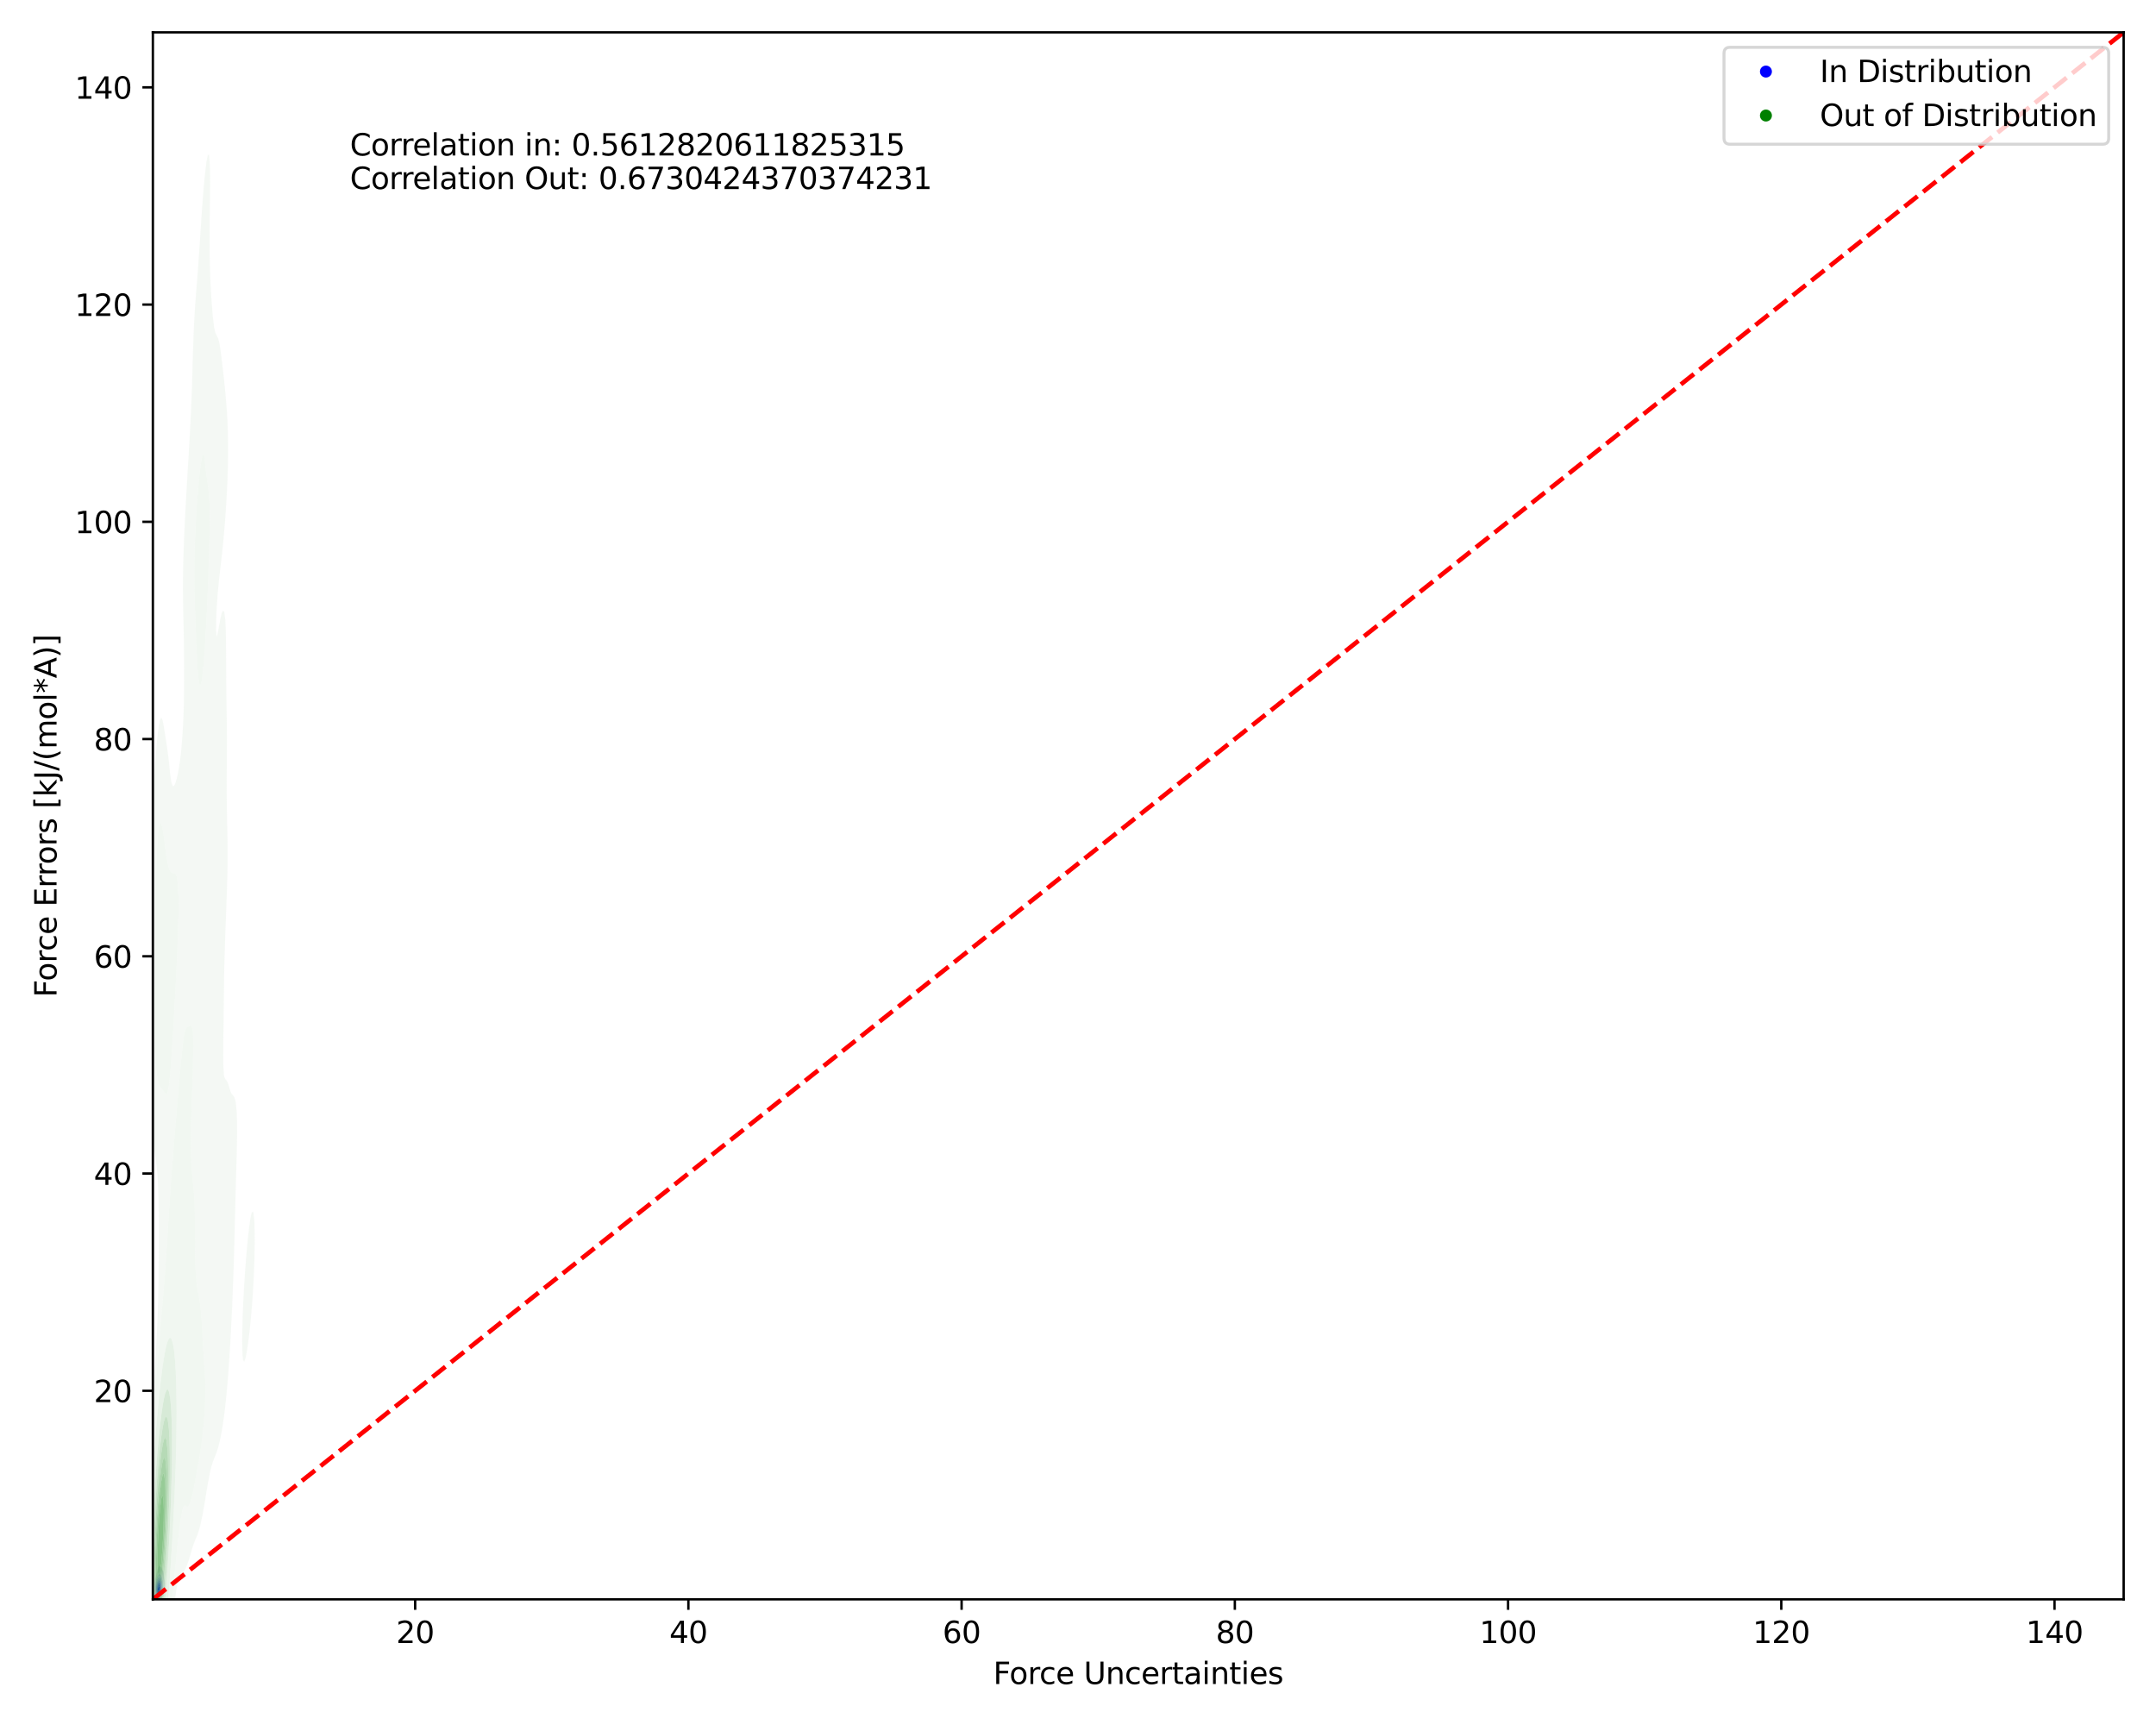 <?xml version="1.0" encoding="utf-8" standalone="no"?>
<!DOCTYPE svg PUBLIC "-//W3C//DTD SVG 1.1//EN"
  "http://www.w3.org/Graphics/SVG/1.1/DTD/svg11.dtd">
<svg xmlns:xlink="http://www.w3.org/1999/xlink" width="720pt" height="576pt" viewBox="0 0 720 576" xmlns="http://www.w3.org/2000/svg" version="1.1">
 <defs>
  <style type="text/css">*{stroke-linejoin: round; stroke-linecap: butt}</style>
 </defs>
 <g id="figure_1">
  <g id="patch_1">
   <path d="M 0 576 
L 720 576 
L 720 0 
L 0 0 
z
" style="fill: #ffffff"/>
  </g>
  <g id="axes_1">
   <g id="patch_2">
    <path d="M 51.05 534.04 
L 709.2 534.04 
L 709.2 10.8 
L 51.05 10.8 
z
" style="fill: #ffffff"/>
   </g>
   <g id="QuadContourSet_1">
    <path d="M 51.987 534.168 
L 52.137 534.36 
L 52.286 534.473 
L 52.436 534.547 
L 52.585 534.583 
L 52.735 534.591 
L 52.885 534.567 
L 53.034 534.5 
L 53.184 534.399 
L 53.333 534.299 
L 53.483 534.192 
L 53.531 534.142 
L 53.633 534.093 
L 53.782 533.98 
L 53.932 533.813 
L 54.081 533.552 
L 54.132 533.442 
L 54.231 533.304 
L 54.381 533.028 
L 54.496 532.742 
L 54.53 532.672 
L 54.68 532.359 
L 54.791 532.042 
L 54.829 531.914 
L 54.958 531.342 
L 54.979 531.194 
L 55.058 530.642 
L 55.115 529.942 
L 55.128 529.465 
L 55.138 529.242 
L 55.128 529.02 
L 55.11 528.542 
L 55.034 527.842 
L 54.979 527.578 
L 54.877 527.142 
L 54.829 526.868 
L 54.786 526.442 
L 54.735 525.743 
L 54.68 525.172 
L 54.662 525.043 
L 54.53 524.619 
L 54.381 524.493 
L 54.231 524.343 
L 54.231 524.343 
L 54.081 523.925 
L 53.986 523.643 
L 53.932 523.474 
L 53.782 523.271 
L 53.633 523.209 
L 53.483 523.061 
L 53.407 522.943 
L 53.333 522.812 
L 53.184 522.848 
L 53.127 522.943 
L 53.034 523.063 
L 52.885 523.308 
L 52.765 523.643 
L 52.735 523.703 
L 52.585 524.178 
L 52.546 524.343 
L 52.436 524.792 
L 52.381 525.043 
L 52.286 525.422 
L 52.21 525.743 
L 52.137 525.979 
L 52.014 526.442 
L 51.987 526.528 
L 51.838 527.142 
L 51.838 527.144 
L 51.708 527.842 
L 51.688 527.993 
L 51.612 528.542 
L 51.546 529.242 
L 51.538 529.335 
L 51.469 529.942 
L 51.417 530.642 
L 51.389 531.342 
L 51.391 532.042 
L 51.462 532.742 
L 51.538 533.148 
L 51.599 533.442 
L 51.688 533.735 
L 51.838 534.011 
L 51.972 534.142 
z
M 52.201 533.442 
L 52.137 533.387 
L 51.987 533.146 
L 51.858 532.742 
L 51.838 532.625 
L 51.743 532.042 
L 51.688 531.367 
L 51.686 531.342 
L 51.688 530.642 
L 51.688 530.642 
L 51.736 529.942 
L 51.823 529.242 
L 51.838 529.142 
L 51.925 528.542 
L 51.987 528.212 
L 52.062 527.842 
L 52.137 527.522 
L 52.245 527.142 
L 52.286 526.991 
L 52.436 526.575 
L 52.509 526.442 
L 52.585 526.245 
L 52.735 525.997 
L 52.885 525.845 
L 52.996 525.743 
L 53.034 525.695 
L 53.184 525.538 
L 53.333 525.525 
L 53.483 525.682 
L 53.526 525.743 
L 53.633 525.833 
L 53.782 525.949 
L 53.932 526.195 
L 54.021 526.442 
L 54.081 526.634 
L 54.231 527.062 
L 54.251 527.142 
L 54.381 527.782 
L 54.389 527.842 
L 54.466 528.542 
L 54.524 529.242 
L 54.53 529.404 
L 54.558 529.942 
L 54.53 530.462 
L 54.523 530.642 
L 54.413 531.342 
L 54.381 531.459 
L 54.231 532 
L 54.218 532.042 
L 54.081 532.405 
L 53.932 532.68 
L 53.891 532.742 
L 53.782 532.927 
L 53.633 533.142 
L 53.483 533.293 
L 53.333 533.401 
L 53.271 533.442 
L 53.184 533.541 
L 53.034 533.665 
L 52.885 533.725 
L 52.735 533.743 
L 52.585 533.722 
L 52.436 533.651 
L 52.286 533.539 
z
" clip-path="url(#p7a381e8836)" style="fill: #e5e5f3"/>
    <path d="M 52.286 533.539 
L 52.436 533.651 
L 52.585 533.722 
L 52.735 533.743 
L 52.885 533.725 
L 53.034 533.665 
L 53.184 533.541 
L 53.271 533.442 
L 53.333 533.401 
L 53.483 533.293 
L 53.633 533.142 
L 53.782 532.927 
L 53.891 532.742 
L 53.932 532.68 
L 54.081 532.405 
L 54.218 532.042 
L 54.231 532 
L 54.381 531.459 
L 54.413 531.342 
L 54.523 530.642 
L 54.53 530.462 
L 54.558 529.942 
L 54.53 529.404 
L 54.524 529.242 
L 54.466 528.542 
L 54.389 527.842 
L 54.381 527.782 
L 54.251 527.142 
L 54.231 527.062 
L 54.081 526.634 
L 54.021 526.442 
L 53.932 526.195 
L 53.782 525.949 
L 53.633 525.833 
L 53.526 525.743 
L 53.483 525.682 
L 53.333 525.525 
L 53.184 525.538 
L 53.034 525.695 
L 52.996 525.743 
L 52.885 525.845 
L 52.735 525.997 
L 52.585 526.245 
L 52.509 526.442 
L 52.436 526.575 
L 52.286 526.991 
L 52.245 527.142 
L 52.137 527.522 
L 52.062 527.842 
L 51.987 528.212 
L 51.925 528.542 
L 51.838 529.142 
L 51.823 529.242 
L 51.736 529.942 
L 51.688 530.642 
L 51.688 530.642 
L 51.686 531.342 
L 51.688 531.367 
L 51.743 532.042 
L 51.838 532.625 
L 51.858 532.742 
L 51.987 533.146 
L 52.137 533.387 
L 52.201 533.442 
z
M 52.096 532.742 
L 51.987 532.321 
L 51.934 532.042 
L 51.868 531.342 
L 51.851 530.642 
L 51.893 529.942 
L 51.987 529.242 
L 51.987 529.242 
L 52.11 528.542 
L 52.137 528.414 
L 52.286 527.845 
L 52.287 527.842 
L 52.436 527.456 
L 52.585 527.229 
L 52.652 527.142 
L 52.735 527.002 
L 52.885 526.769 
L 53.034 526.609 
L 53.184 526.553 
L 53.333 526.608 
L 53.483 526.711 
L 53.633 526.817 
L 53.782 527.088 
L 53.799 527.142 
L 53.932 527.533 
L 54.035 527.842 
L 54.081 527.976 
L 54.208 528.542 
L 54.231 528.772 
L 54.274 529.242 
L 54.289 529.942 
L 54.245 530.642 
L 54.231 530.733 
L 54.133 531.342 
L 54.081 531.528 
L 53.932 531.976 
L 53.907 532.042 
L 53.782 532.33 
L 53.633 532.592 
L 53.512 532.742 
L 53.483 532.787 
L 53.333 532.993 
L 53.184 533.142 
L 53.034 533.234 
L 52.885 533.28 
L 52.735 533.293 
L 52.585 533.266 
L 52.436 533.191 
L 52.286 533.071 
L 52.137 532.84 
z
" clip-path="url(#p7a381e8836)" style="fill: #cecef4"/>
    <path d="M 52.137 532.84 
L 52.286 533.071 
L 52.436 533.191 
L 52.585 533.266 
L 52.735 533.293 
L 52.885 533.28 
L 53.034 533.234 
L 53.184 533.142 
L 53.333 532.993 
L 53.483 532.787 
L 53.512 532.742 
L 53.633 532.592 
L 53.782 532.33 
L 53.907 532.042 
L 53.932 531.976 
L 54.081 531.528 
L 54.133 531.342 
L 54.231 530.733 
L 54.245 530.642 
L 54.289 529.942 
L 54.274 529.242 
L 54.231 528.772 
L 54.208 528.542 
L 54.081 527.976 
L 54.035 527.842 
L 53.932 527.533 
L 53.799 527.142 
L 53.782 527.088 
L 53.633 526.817 
L 53.483 526.711 
L 53.333 526.608 
L 53.184 526.553 
L 53.034 526.609 
L 52.885 526.769 
L 52.735 527.002 
L 52.652 527.142 
L 52.585 527.229 
L 52.436 527.456 
L 52.287 527.842 
L 52.286 527.845 
L 52.137 528.414 
L 52.11 528.542 
L 51.987 529.242 
L 51.987 529.242 
L 51.893 529.942 
L 51.851 530.642 
L 51.868 531.342 
L 51.934 532.042 
L 51.987 532.321 
L 52.096 532.742 
z
M 52.411 532.742 
L 52.286 532.593 
L 52.137 532.196 
L 52.1 532.042 
L 52.025 531.342 
L 52.004 530.642 
L 52.042 529.942 
L 52.137 529.27 
L 52.141 529.242 
L 52.286 528.615 
L 52.311 528.542 
L 52.436 528.2 
L 52.585 527.921 
L 52.631 527.842 
L 52.735 527.643 
L 52.885 527.42 
L 53.034 527.289 
L 53.184 527.269 
L 53.333 527.346 
L 53.483 527.456 
L 53.633 527.635 
L 53.714 527.842 
L 53.782 527.996 
L 53.932 528.426 
L 53.967 528.542 
L 54.081 529.19 
L 54.088 529.242 
L 54.107 529.942 
L 54.081 530.254 
L 54.053 530.642 
L 53.932 531.268 
L 53.916 531.342 
L 53.782 531.773 
L 53.67 532.042 
L 53.633 532.125 
L 53.483 532.403 
L 53.333 532.6 
L 53.184 532.742 
L 53.184 532.742 
L 53.034 532.861 
L 52.885 532.924 
L 52.735 532.939 
L 52.585 532.887 
L 52.436 532.769 
z
" clip-path="url(#p7a381e8836)" style="fill: #b5b5f6"/>
    <path d="M 52.436 532.769 
L 52.585 532.887 
L 52.735 532.939 
L 52.885 532.924 
L 53.034 532.861 
L 53.184 532.742 
L 53.184 532.742 
L 53.333 532.6 
L 53.483 532.403 
L 53.633 532.125 
L 53.67 532.042 
L 53.782 531.773 
L 53.916 531.342 
L 53.932 531.268 
L 54.053 530.642 
L 54.081 530.254 
L 54.107 529.942 
L 54.088 529.242 
L 54.081 529.19 
L 53.967 528.542 
L 53.932 528.426 
L 53.782 527.996 
L 53.714 527.842 
L 53.633 527.635 
L 53.483 527.456 
L 53.333 527.346 
L 53.184 527.269 
L 53.034 527.289 
L 52.885 527.42 
L 52.735 527.643 
L 52.631 527.842 
L 52.585 527.921 
L 52.436 528.2 
L 52.311 528.542 
L 52.286 528.615 
L 52.141 529.242 
L 52.137 529.27 
L 52.042 529.942 
L 52.004 530.642 
L 52.025 531.342 
L 52.1 532.042 
L 52.137 532.196 
L 52.286 532.593 
L 52.411 532.742 
z
M 52.246 532.042 
L 52.151 531.342 
L 52.137 530.667 
L 52.136 530.642 
L 52.137 530.632 
L 52.179 529.942 
L 52.286 529.309 
L 52.301 529.242 
L 52.436 528.799 
L 52.537 528.542 
L 52.585 528.433 
L 52.735 528.131 
L 52.885 527.915 
L 52.982 527.842 
L 53.034 527.795 
L 53.184 527.796 
L 53.25 527.842 
L 53.333 527.89 
L 53.483 528.007 
L 53.633 528.229 
L 53.752 528.542 
L 53.782 528.631 
L 53.932 529.242 
L 53.932 529.242 
L 53.971 529.942 
L 53.932 530.416 
L 53.915 530.642 
L 53.782 531.278 
L 53.768 531.342 
L 53.633 531.736 
L 53.488 532.042 
L 53.483 532.052 
L 53.333 532.306 
L 53.184 532.469 
L 53.034 532.568 
L 52.885 532.624 
L 52.735 532.631 
L 52.585 532.565 
L 52.436 532.423 
L 52.286 532.161 
z
" clip-path="url(#p7a381e8836)" style="fill: #9c9cf7"/>
    <path d="M 52.286 532.161 
L 52.436 532.423 
L 52.585 532.565 
L 52.735 532.631 
L 52.885 532.624 
L 53.034 532.568 
L 53.184 532.469 
L 53.333 532.306 
L 53.483 532.052 
L 53.488 532.042 
L 53.633 531.736 
L 53.768 531.342 
L 53.782 531.278 
L 53.915 530.642 
L 53.932 530.416 
L 53.971 529.942 
L 53.932 529.242 
L 53.932 529.242 
L 53.782 528.631 
L 53.752 528.542 
L 53.633 528.229 
L 53.483 528.007 
L 53.333 527.89 
L 53.25 527.842 
L 53.184 527.796 
L 53.034 527.795 
L 52.982 527.842 
L 52.885 527.915 
L 52.735 528.131 
L 52.585 528.433 
L 52.537 528.542 
L 52.436 528.799 
L 52.301 529.242 
L 52.286 529.309 
L 52.179 529.942 
L 52.137 530.632 
L 52.136 530.642 
L 52.137 530.667 
L 52.151 531.342 
L 52.246 532.042 
z
M 52.457 532.042 
L 52.436 531.994 
L 52.286 531.342 
L 52.286 531.342 
L 52.279 530.642 
L 52.286 530.554 
L 52.345 529.942 
L 52.436 529.513 
L 52.506 529.242 
L 52.585 529.01 
L 52.735 528.662 
L 52.812 528.542 
L 52.885 528.427 
L 53.034 528.308 
L 53.184 528.312 
L 53.333 528.403 
L 53.464 528.542 
L 53.483 528.564 
L 53.633 528.862 
L 53.749 529.242 
L 53.782 529.521 
L 53.822 529.942 
L 53.782 530.476 
L 53.771 530.642 
L 53.633 531.263 
L 53.613 531.342 
L 53.483 531.675 
L 53.333 531.952 
L 53.264 532.042 
L 53.184 532.14 
L 53.034 532.253 
L 52.885 532.316 
L 52.735 532.31 
L 52.585 532.209 
z
" clip-path="url(#p7a381e8836)" style="fill: #8080f8"/>
    <path d="M 52.585 532.209 
L 52.735 532.31 
L 52.885 532.316 
L 53.034 532.253 
L 53.184 532.14 
L 53.264 532.042 
L 53.333 531.952 
L 53.483 531.675 
L 53.613 531.342 
L 53.633 531.263 
L 53.771 530.642 
L 53.782 530.476 
L 53.822 529.942 
L 53.782 529.521 
L 53.749 529.242 
L 53.633 528.862 
L 53.483 528.564 
L 53.464 528.542 
L 53.333 528.403 
L 53.184 528.312 
L 53.034 528.308 
L 52.885 528.427 
L 52.812 528.542 
L 52.735 528.662 
L 52.585 529.01 
L 52.506 529.242 
L 52.436 529.513 
L 52.345 529.942 
L 52.286 530.554 
L 52.279 530.642 
L 52.286 531.342 
L 52.286 531.342 
L 52.436 531.994 
L 52.457 532.042 
z
M 52.882 532.042 
L 52.735 532.022 
L 52.585 531.84 
L 52.436 531.441 
L 52.413 531.342 
L 52.398 530.642 
L 52.436 530.313 
L 52.485 529.942 
L 52.585 529.541 
L 52.683 529.242 
L 52.735 529.113 
L 52.885 528.856 
L 53.034 528.733 
L 53.184 528.735 
L 53.333 528.83 
L 53.483 529.029 
L 53.574 529.242 
L 53.633 529.51 
L 53.694 529.942 
L 53.655 530.642 
L 53.633 530.742 
L 53.483 531.342 
L 53.483 531.342 
L 53.333 531.642 
L 53.184 531.838 
L 53.034 531.967 
L 52.885 532.042 
L 52.885 532.042 
z
" clip-path="url(#p7a381e8836)" style="fill: #6363fa"/>
    <path d="M 52.885 532.042 
L 52.885 532.042 
L 53.034 531.967 
L 53.184 531.838 
L 53.333 531.642 
L 53.483 531.342 
L 53.483 531.342 
L 53.633 530.742 
L 53.655 530.642 
L 53.694 529.942 
L 53.633 529.51 
L 53.574 529.242 
L 53.483 529.029 
L 53.333 528.83 
L 53.184 528.735 
L 53.034 528.733 
L 52.885 528.856 
L 52.735 529.113 
L 52.683 529.242 
L 52.585 529.541 
L 52.485 529.942 
L 52.436 530.313 
L 52.398 530.642 
L 52.413 531.342 
L 52.436 531.441 
L 52.585 531.84 
L 52.735 532.022 
L 52.882 532.042 
z
M 52.585 531.342 
L 52.585 531.342 
L 52.544 530.642 
L 52.585 530.341 
L 52.652 529.942 
L 52.735 529.674 
L 52.885 529.353 
L 52.988 529.242 
L 53.034 529.199 
L 53.184 529.196 
L 53.245 529.242 
L 53.333 529.341 
L 53.483 529.724 
L 53.531 529.942 
L 53.512 530.642 
L 53.483 530.758 
L 53.333 531.236 
L 53.288 531.342 
L 53.184 531.481 
L 53.034 531.613 
L 52.885 531.676 
L 52.735 531.609 
z
" clip-path="url(#p7a381e8836)" style="fill: #4646fb"/>
    <path d="M 52.735 531.609 
L 52.885 531.676 
L 53.034 531.613 
L 53.184 531.481 
L 53.288 531.342 
L 53.333 531.236 
L 53.483 530.758 
L 53.512 530.642 
L 53.531 529.942 
L 53.483 529.724 
L 53.333 529.341 
L 53.245 529.242 
L 53.184 529.196 
L 53.034 529.199 
L 52.988 529.242 
L 52.885 529.353 
L 52.735 529.674 
L 52.652 529.942 
L 52.585 530.341 
L 52.544 530.642 
L 52.585 531.342 
L 52.585 531.342 
z
M 52.871 531.342 
L 52.735 531.002 
L 52.691 530.642 
L 52.735 530.378 
L 52.833 529.942 
L 52.885 529.824 
L 53.034 529.67 
L 53.184 529.711 
L 53.333 529.942 
L 53.333 529.942 
L 53.347 530.642 
L 53.333 530.684 
L 53.184 531.013 
L 53.034 531.254 
L 52.909 531.342 
L 52.885 531.351 
z
" clip-path="url(#p7a381e8836)" style="fill: #2929fd"/>
    <path d="M 52.885 531.351 
L 52.909 531.342 
L 53.034 531.254 
L 53.184 531.013 
L 53.333 530.684 
L 53.347 530.642 
L 53.333 529.942 
L 53.333 529.942 
L 53.184 529.711 
L 53.034 529.67 
L 52.885 529.824 
L 52.833 529.942 
L 52.735 530.378 
L 52.691 530.642 
L 52.735 531.002 
L 52.871 531.342 
z
" clip-path="url(#p7a381e8836)" style="fill: #0d0dfe"/>
   </g>
   <g id="QuadContourSet_2">
    <path d="M 48.422 593.602 
L 48.841 595.439 
L 49.261 596.209 
L 49.68 596.329 
L 50.099 595.97 
L 50.518 595.151 
L 50.938 593.757 
L 50.993 593.513 
L 51.357 592.309 
L 51.774 590.208 
L 51.776 590.201 
L 52.196 588.196 
L 52.401 586.904 
L 52.615 585.734 
L 52.929 583.6 
L 53.034 582.948 
L 53.399 580.296 
L 53.454 579.921 
L 53.834 576.992 
L 53.873 576.693 
L 54.244 573.688 
L 54.292 573.284 
L 54.635 570.384 
L 54.711 569.691 
L 55.01 567.08 
L 55.131 565.899 
L 55.367 563.776 
L 55.55 561.889 
L 55.705 560.472 
L 55.969 557.642 
L 56.021 557.167 
L 56.35 553.863 
L 56.389 553.423 
L 56.693 550.559 
L 56.808 549.251 
L 57.026 547.255 
L 57.227 545.032 
L 57.351 543.951 
L 57.646 540.911 
L 57.679 540.647 
L 58.047 537.343 
L 58.066 537.146 
L 58.456 534.039 
L 58.485 533.771 
L 58.904 530.846 
L 58.926 530.735 
L 59.324 528.587 
L 59.61 527.431 
L 59.743 526.878 
L 60.162 525.873 
L 60.582 525.332 
L 61.001 525.002 
L 61.42 524.605 
L 61.733 524.126 
L 61.839 523.982 
L 62.259 523.134 
L 62.678 522.022 
L 63.048 520.822 
L 63.097 520.675 
L 63.517 519.308 
L 63.936 517.843 
L 64.036 517.518 
L 64.355 516.522 
L 64.775 515.314 
L 65.188 514.214 
L 65.194 514.199 
L 65.613 513.239 
L 66.032 512.179 
L 66.444 510.91 
L 66.452 510.887 
L 66.871 509.394 
L 67.272 507.606 
L 67.29 507.529 
L 67.71 505.442 
L 67.912 504.302 
L 68.129 503.092 
L 68.478 500.998 
L 68.548 500.574 
L 68.967 498.017 
L 69.024 497.694 
L 69.387 495.534 
L 69.599 494.389 
L 69.806 493.212 
L 70.225 491.169 
L 70.247 491.085 
L 70.645 489.511 
L 71.064 488.19 
L 71.223 487.781 
L 71.483 487.101 
L 71.903 486.079 
L 72.322 484.978 
L 72.484 484.477 
L 72.741 483.684 
L 73.16 482.149 
L 73.386 481.173 
L 73.58 480.32 
L 73.999 478.17 
L 74.051 477.869 
L 74.418 475.645 
L 74.578 474.565 
L 74.838 472.698 
L 75.02 471.261 
L 75.257 469.246 
L 75.398 467.957 
L 75.676 465.178 
L 75.726 464.653 
L 76.015 461.348 
L 76.096 460.345 
L 76.275 458.044 
L 76.507 454.74 
L 76.515 454.618 
L 76.723 451.436 
L 76.918 448.132 
L 76.934 447.851 
L 77.105 444.828 
L 77.274 441.524 
L 77.353 439.867 
L 77.435 438.22 
L 77.584 434.916 
L 77.718 431.612 
L 77.773 430.161 
L 77.845 428.307 
L 77.961 425.003 
L 78.065 421.699 
L 78.161 418.395 
L 78.192 417.234 
L 78.252 415.091 
L 78.337 411.787 
L 78.42 408.483 
L 78.504 405.179 
L 78.592 401.875 
L 78.611 401.143 
L 78.682 398.571 
L 78.775 395.266 
L 78.869 391.962 
L 78.962 388.658 
L 79.031 386.026 
L 79.05 385.354 
L 79.122 382.05 
L 79.169 378.746 
L 79.171 375.442 
L 79.091 372.138 
L 79.031 371.072 
L 78.824 368.834 
L 78.611 367.462 
L 78.192 366.229 
L 77.773 365.744 
L 77.564 365.53 
L 77.353 365.279 
L 76.934 364.323 
L 76.515 362.924 
L 76.286 362.225 
L 76.096 361.583 
L 75.676 360.787 
L 75.257 360.347 
L 74.838 359.319 
L 74.781 358.921 
L 74.581 355.617 
L 74.542 352.313 
L 74.561 349.009 
L 74.601 345.705 
L 74.647 342.401 
L 74.69 339.097 
L 74.727 335.793 
L 74.76 332.488 
L 74.795 329.184 
L 74.838 325.967 
L 74.839 325.88 
L 74.917 322.576 
L 75.01 319.272 
L 75.11 315.968 
L 75.214 312.664 
L 75.257 311.406 
L 75.343 309.36 
L 75.475 306.056 
L 75.593 302.752 
L 75.676 300.17 
L 75.706 299.447 
L 75.823 296.143 
L 75.91 292.839 
L 75.969 289.535 
L 75.998 286.231 
L 75.993 282.927 
L 75.957 279.623 
L 75.896 276.319 
L 75.826 273.015 
L 75.763 269.711 
L 75.722 266.406 
L 75.707 263.102 
L 75.713 259.798 
L 75.733 256.494 
L 75.759 253.19 
L 75.78 249.886 
L 75.786 246.582 
L 75.771 243.278 
L 75.729 239.974 
L 75.676 237.227 
L 75.668 236.67 
L 75.615 233.365 
L 75.575 230.061 
L 75.55 226.757 
L 75.534 223.453 
L 75.522 220.149 
L 75.505 216.845 
L 75.469 213.541 
L 75.397 210.237 
L 75.257 206.989 
L 75.252 206.933 
L 74.838 204.135 
L 74.418 203.929 
L 73.999 204.854 
L 73.58 206.73 
L 73.543 206.933 
L 73.16 208.92 
L 72.926 210.237 
L 72.741 211.265 
L 72.322 212.622 
L 72.157 210.237 
L 72.201 206.933 
L 72.316 203.629 
L 72.322 203.522 
L 72.557 200.324 
L 72.741 197.726 
L 72.807 197.02 
L 73.129 193.716 
L 73.16 193.415 
L 73.508 190.412 
L 73.58 189.807 
L 73.893 187.108 
L 73.999 186.212 
L 74.257 183.804 
L 74.418 182.291 
L 74.589 180.5 
L 74.838 177.794 
L 74.888 177.196 
L 75.159 173.892 
L 75.257 172.603 
L 75.403 170.587 
L 75.613 167.283 
L 75.676 166.135 
L 75.796 163.979 
L 75.944 160.675 
L 76.055 157.371 
L 76.096 155.575 
L 76.132 154.067 
L 76.168 150.763 
L 76.157 147.459 
L 76.096 144.203 
L 76.095 144.155 
L 75.972 140.851 
L 75.786 137.546 
L 75.676 136.01 
L 75.538 134.242 
L 75.257 131.061 
L 75.245 130.938 
L 74.909 127.634 
L 74.838 126.948 
L 74.54 124.33 
L 74.418 123.247 
L 74.15 121.026 
L 73.999 119.732 
L 73.737 117.722 
L 73.58 116.495 
L 73.219 114.418 
L 73.16 114.093 
L 72.741 112.734 
L 72.322 111.974 
L 71.928 111.114 
L 71.903 111.057 
L 71.483 109.128 
L 71.317 107.81 
L 71.064 105.605 
L 70.967 104.505 
L 70.704 101.201 
L 70.645 100.365 
L 70.486 97.897 
L 70.309 94.593 
L 70.225 92.646 
L 70.17 91.289 
L 70.071 87.985 
L 70.012 84.681 
L 69.988 81.377 
L 69.991 78.073 
L 70.015 74.769 
L 70.052 71.464 
L 70.093 68.16 
L 70.132 64.856 
L 70.157 61.552 
L 70.149 58.248 
L 70.069 54.944 
L 69.806 51.656 
L 69.387 51.812 
L 68.967 53.941 
L 68.839 54.944 
L 68.548 57.226 
L 68.443 58.248 
L 68.129 61.446 
L 68.119 61.552 
L 67.847 64.856 
L 67.71 66.621 
L 67.592 68.16 
L 67.359 71.464 
L 67.29 72.5 
L 67.134 74.769 
L 66.917 78.073 
L 66.871 78.817 
L 66.698 81.377 
L 66.475 84.681 
L 66.452 85.046 
L 66.242 87.985 
L 66.032 90.807 
L 65.994 91.289 
L 65.74 94.593 
L 65.613 96.182 
L 65.483 97.897 
L 65.227 101.201 
L 65.194 101.652 
L 65.019 104.505 
L 64.819 107.81 
L 64.775 108.607 
L 64.67 111.114 
L 64.547 114.418 
L 64.433 117.722 
L 64.355 120.06 
L 64.332 121.026 
L 64.253 124.33 
L 64.16 127.634 
L 64.045 130.938 
L 63.936 133.451 
L 63.91 134.242 
L 63.773 137.546 
L 63.609 140.851 
L 63.517 142.454 
L 63.435 144.155 
L 63.255 147.459 
L 63.097 150.077 
L 63.061 150.763 
L 62.871 154.067 
L 62.678 157.245 
L 62.671 157.371 
L 62.479 160.675 
L 62.285 163.979 
L 62.259 164.42 
L 62.099 167.283 
L 61.919 170.587 
L 61.839 172.11 
L 61.748 173.892 
L 61.592 177.196 
L 61.448 180.5 
L 61.42 181.26 
L 61.325 183.804 
L 61.225 187.108 
L 61.149 190.412 
L 61.105 193.716 
L 61.096 197.02 
L 61.124 200.324 
L 61.181 203.629 
L 61.253 206.933 
L 61.326 210.237 
L 61.39 213.541 
L 61.42 215.587 
L 61.437 216.845 
L 61.468 220.149 
L 61.486 223.453 
L 61.487 226.757 
L 61.468 230.061 
L 61.423 233.365 
L 61.42 233.515 
L 61.345 236.67 
L 61.228 239.974 
L 61.069 243.278 
L 61.001 244.396 
L 60.854 246.582 
L 60.582 249.886 
L 60.582 249.886 
L 60.219 253.19 
L 60.162 253.634 
L 59.744 256.494 
L 59.743 256.5 
L 59.324 258.683 
L 59.068 259.798 
L 58.904 260.434 
L 58.485 261.704 
L 58.066 262.466 
L 57.646 262.438 
L 57.227 261.176 
L 57.015 259.798 
L 56.808 258.244 
L 56.627 256.494 
L 56.389 254.261 
L 56.27 253.19 
L 55.969 250.787 
L 55.843 249.886 
L 55.55 247.942 
L 55.339 246.582 
L 55.131 245.23 
L 54.822 243.278 
L 54.711 242.556 
L 54.292 240.453 
L 54.056 239.974 
L 53.873 239.606 
L 53.655 239.974 
L 53.454 240.272 
L 53.034 242.326 
L 52.917 243.278 
L 52.615 245.613 
L 52.522 246.582 
L 52.206 249.886 
L 52.196 249.99 
L 51.94 253.19 
L 51.776 255.335 
L 51.696 256.494 
L 51.479 259.798 
L 51.357 261.796 
L 51.279 263.102 
L 51.098 266.406 
L 50.938 269.665 
L 50.935 269.711 
L 50.78 273.015 
L 50.646 276.319 
L 50.529 279.623 
L 50.518 279.952 
L 50.418 282.927 
L 50.325 286.231 
L 50.249 289.535 
L 50.188 292.839 
L 50.142 296.143 
L 50.111 299.447 
L 50.099 301.803 
L 50.094 302.752 
L 50.089 306.056 
L 50.097 309.36 
L 50.099 309.769 
L 50.114 312.664 
L 50.136 315.968 
L 50.162 319.272 
L 50.187 322.576 
L 50.208 325.88 
L 50.223 329.184 
L 50.23 332.488 
L 50.229 335.793 
L 50.223 339.097 
L 50.213 342.401 
L 50.203 345.705 
L 50.194 349.009 
L 50.191 352.313 
L 50.197 355.617 
L 50.215 358.921 
L 50.252 362.225 
L 50.312 365.53 
L 50.404 368.834 
L 50.518 371.75 
L 50.536 372.138 
L 50.722 375.442 
L 50.938 378.355 
L 50.974 378.746 
L 51.315 382.05 
L 51.357 382.429 
L 51.754 385.354 
L 51.776 385.527 
L 52.196 388.463 
L 52.223 388.658 
L 52.572 391.962 
L 52.615 392.553 
L 52.776 395.266 
L 52.895 398.571 
L 52.963 401.875 
L 52.997 405.179 
L 53.012 408.483 
L 53.015 411.787 
L 53.011 415.091 
L 53.003 418.395 
L 52.99 421.699 
L 52.967 425.003 
L 52.93 428.307 
L 52.872 431.612 
L 52.792 434.916 
L 52.693 438.22 
L 52.615 440.379 
L 52.568 441.524 
L 52.399 444.828 
L 52.238 448.132 
L 52.196 448.906 
L 52.035 451.436 
L 51.842 454.74 
L 51.776 455.877 
L 51.625 458.044 
L 51.421 461.348 
L 51.357 462.449 
L 51.196 464.653 
L 50.993 467.957 
L 50.938 468.946 
L 50.766 471.261 
L 50.571 474.565 
L 50.518 475.545 
L 50.348 477.869 
L 50.158 481.173 
L 50.099 482.378 
L 49.949 484.477 
L 49.762 487.781 
L 49.68 489.596 
L 49.577 491.085 
L 49.385 494.389 
L 49.261 497.435 
L 49.244 497.694 
L 49.037 500.998 
L 48.895 504.302 
L 48.841 505.788 
L 48.732 507.606 
L 48.569 510.91 
L 48.453 514.214 
L 48.422 515.234 
L 48.299 517.518 
L 48.158 520.822 
L 48.054 524.126 
L 48.003 526.142 
L 47.942 527.431 
L 47.808 530.735 
L 47.707 534.039 
L 47.63 537.343 
L 47.583 539.826 
L 47.553 540.647 
L 47.449 543.951 
L 47.37 547.255 
L 47.31 550.559 
L 47.264 553.863 
L 47.231 557.167 
L 47.208 560.472 
L 47.195 563.776 
L 47.194 567.08 
L 47.206 570.384 
L 47.236 573.688 
L 47.29 576.992 
L 47.378 580.296 
L 47.518 583.6 
L 47.583 584.762 
L 47.698 586.904 
L 47.972 590.208 
L 48.003 590.514 
L 48.408 593.513 
z
M 48.818 586.904 
L 48.422 583.808 
L 48.402 583.6 
L 48.145 580.296 
L 48.003 577.289 
L 47.988 576.992 
L 47.859 573.688 
L 47.778 570.384 
L 47.731 567.08 
L 47.708 563.776 
L 47.704 560.472 
L 47.715 557.167 
L 47.74 553.863 
L 47.779 550.559 
L 47.833 547.255 
L 47.907 543.951 
L 48.003 540.704 
L 48.004 540.647 
L 48.065 537.343 
L 48.142 534.039 
L 48.242 530.735 
L 48.373 527.431 
L 48.422 526.347 
L 48.48 524.126 
L 48.586 520.822 
L 48.727 517.518 
L 48.841 515.362 
L 48.878 514.214 
L 48.999 510.91 
L 49.165 507.606 
L 49.261 506.01 
L 49.325 504.302 
L 49.476 500.998 
L 49.68 497.826 
L 49.686 497.694 
L 49.832 494.389 
L 50.041 491.085 
L 50.099 490.248 
L 50.219 487.781 
L 50.433 484.477 
L 50.518 483.31 
L 50.633 481.173 
L 50.862 477.869 
L 50.938 476.884 
L 51.074 474.565 
L 51.329 471.261 
L 51.357 470.913 
L 51.545 467.957 
L 51.776 465.161 
L 51.812 464.653 
L 52.052 461.348 
L 52.196 459.642 
L 52.314 458.044 
L 52.601 454.74 
L 52.615 454.577 
L 52.857 451.436 
L 53.034 449.399 
L 53.141 448.132 
L 53.438 444.828 
L 53.454 444.641 
L 53.712 441.524 
L 53.873 439.652 
L 54.001 438.22 
L 54.292 434.955 
L 54.296 434.916 
L 54.566 431.612 
L 54.711 429.757 
L 54.836 428.307 
L 55.094 425.003 
L 55.131 424.454 
L 55.332 421.699 
L 55.55 418.525 
L 55.56 418.395 
L 55.772 415.091 
L 55.969 411.942 
L 55.98 411.787 
L 56.182 408.483 
L 56.389 405.227 
L 56.392 405.179 
L 56.601 401.875 
L 56.808 398.864 
L 56.828 398.571 
L 57.054 395.266 
L 57.227 392.979 
L 57.3 391.962 
L 57.549 388.658 
L 57.646 387.481 
L 57.807 385.354 
L 58.066 382.253 
L 58.081 382.05 
L 58.342 378.746 
L 58.485 377.11 
L 58.619 375.442 
L 58.901 372.138 
L 58.904 372.095 
L 59.172 368.834 
L 59.324 367.085 
L 59.457 365.53 
L 59.743 362.225 
L 59.743 362.225 
L 60.034 358.921 
L 60.162 357.44 
L 60.34 355.617 
L 60.582 352.999 
L 60.661 352.313 
L 61.001 349.09 
L 61.013 349.009 
L 61.42 345.99 
L 61.487 345.705 
L 61.839 344.008 
L 62.259 343.186 
L 62.678 342.94 
L 63.097 342.778 
L 63.517 342.523 
L 63.936 342.422 
L 64.355 343.86 
L 64.477 345.705 
L 64.528 349.009 
L 64.498 352.313 
L 64.43 355.617 
L 64.355 358.258 
L 64.336 358.921 
L 64.229 362.225 
L 64.12 365.53 
L 64.012 368.834 
L 63.936 371.296 
L 63.911 372.138 
L 63.83 375.442 
L 63.777 378.746 
L 63.761 382.05 
L 63.801 385.354 
L 63.912 388.658 
L 63.936 389.123 
L 64.151 391.962 
L 64.355 394.287 
L 64.476 395.266 
L 64.775 398.365 
L 64.795 398.571 
L 64.987 401.875 
L 65.062 405.179 
L 65.084 408.483 
L 65.09 411.787 
L 65.101 415.091 
L 65.136 418.395 
L 65.194 420.915 
L 65.212 421.699 
L 65.356 425.003 
L 65.613 428.221 
L 65.622 428.307 
L 66.032 430.986 
L 66.146 431.612 
L 66.452 433.075 
L 66.746 434.916 
L 66.871 435.761 
L 67.116 438.22 
L 67.29 440.365 
L 67.367 441.524 
L 67.563 444.828 
L 67.71 447.589 
L 67.743 448.132 
L 67.944 451.436 
L 68.129 454.454 
L 68.153 454.74 
L 68.39 458.044 
L 68.545 461.348 
L 68.548 461.604 
L 68.583 464.653 
L 68.548 466.235 
L 68.512 467.957 
L 68.347 471.261 
L 68.129 474.353 
L 68.114 474.565 
L 67.799 477.869 
L 67.71 478.641 
L 67.409 481.173 
L 67.29 482.012 
L 66.937 484.477 
L 66.871 484.869 
L 66.452 487.406 
L 66.394 487.781 
L 66.032 489.788 
L 65.813 491.085 
L 65.613 492.126 
L 65.199 494.389 
L 65.194 494.414 
L 64.775 496.588 
L 64.551 497.694 
L 64.355 498.619 
L 63.936 500.391 
L 63.756 500.998 
L 63.517 501.807 
L 63.097 502.739 
L 62.678 503.131 
L 62.259 503.004 
L 61.839 502.701 
L 61.42 502.864 
L 61.001 503.92 
L 60.93 504.302 
L 60.582 505.898 
L 60.329 507.606 
L 60.162 508.571 
L 59.871 510.91 
L 59.743 511.787 
L 59.48 514.214 
L 59.324 515.444 
L 59.125 517.518 
L 58.904 519.447 
L 58.787 520.822 
L 58.485 523.693 
L 58.451 524.126 
L 58.151 527.431 
L 58.066 528.237 
L 57.867 530.735 
L 57.646 532.94 
L 57.564 534.039 
L 57.255 537.343 
L 57.227 537.611 
L 56.989 540.647 
L 56.808 542.472 
L 56.692 543.951 
L 56.389 547.041 
L 56.372 547.255 
L 56.086 550.559 
L 55.969 551.701 
L 55.782 553.863 
L 55.55 556.1 
L 55.453 557.167 
L 55.131 560.187 
L 55.103 560.472 
L 54.755 563.776 
L 54.711 564.161 
L 54.396 567.08 
L 54.292 567.967 
L 54.007 570.384 
L 53.873 571.478 
L 53.585 573.688 
L 53.454 574.705 
L 53.122 576.992 
L 53.034 577.629 
L 52.615 580.231 
L 52.603 580.296 
L 52.196 582.779 
L 52.015 583.6 
L 51.776 584.907 
L 51.357 586.582 
L 51.246 586.904 
L 50.938 588.086 
L 50.518 589.098 
L 50.099 589.592 
L 49.68 589.569 
L 49.261 588.865 
L 48.841 587.059 
z
M 53.092 362.225 
L 53.034 362.101 
L 52.615 360.412 
L 52.403 358.921 
L 52.196 357.129 
L 52.083 355.617 
L 51.905 352.313 
L 51.793 349.009 
L 51.776 348.147 
L 51.738 345.705 
L 51.714 342.401 
L 51.713 339.097 
L 51.728 335.793 
L 51.754 332.488 
L 51.776 330.271 
L 51.788 329.184 
L 51.824 325.88 
L 51.86 322.576 
L 51.894 319.272 
L 51.924 315.968 
L 51.949 312.664 
L 51.971 309.36 
L 51.991 306.056 
L 52.012 302.752 
L 52.039 299.447 
L 52.075 296.143 
L 52.126 292.839 
L 52.194 289.535 
L 52.196 289.49 
L 52.307 286.231 
L 52.457 282.927 
L 52.615 280.13 
L 52.661 279.623 
L 53.025 276.319 
L 53.034 276.247 
L 53.454 274.911 
L 53.873 275.131 
L 54.226 276.319 
L 54.292 276.542 
L 54.711 279.141 
L 54.768 279.623 
L 55.131 282.603 
L 55.168 282.927 
L 55.55 285.853 
L 55.61 286.231 
L 55.969 288.233 
L 56.305 289.535 
L 56.389 289.837 
L 56.808 290.826 
L 57.227 291.341 
L 57.646 291.515 
L 58.066 291.533 
L 58.485 291.664 
L 58.904 292.308 
L 59.049 292.839 
L 59.324 294.525 
L 59.47 296.143 
L 59.6 299.447 
L 59.625 302.752 
L 59.591 306.056 
L 59.516 309.36 
L 59.407 312.664 
L 59.324 314.595 
L 59.276 315.968 
L 59.141 319.272 
L 58.984 322.576 
L 58.904 324.059 
L 58.821 325.88 
L 58.658 329.184 
L 58.485 332.343 
L 58.478 332.488 
L 58.309 335.793 
L 58.126 339.097 
L 58.066 340.14 
L 57.94 342.401 
L 57.748 345.705 
L 57.646 347.376 
L 57.542 349.009 
L 57.325 352.313 
L 57.227 353.757 
L 57.079 355.617 
L 56.808 358.901 
L 56.806 358.921 
L 56.433 362.225 
L 56.389 362.613 
L 55.969 364.713 
L 55.55 365.315 
L 55.131 365.005 
L 54.711 364.42 
L 54.292 363.915 
L 53.873 363.503 
L 53.454 362.994 
z
M 66.307 226.757 
L 66.032 224.169 
L 65.99 223.453 
L 65.802 220.149 
L 65.624 216.845 
L 65.613 216.657 
L 65.496 213.541 
L 65.367 210.237 
L 65.236 206.933 
L 65.194 205.854 
L 65.121 203.629 
L 65.024 200.324 
L 64.949 197.02 
L 64.907 193.716 
L 64.902 190.412 
L 64.934 187.108 
L 65.004 183.804 
L 65.107 180.5 
L 65.194 178.423 
L 65.246 177.196 
L 65.418 173.892 
L 65.613 170.658 
L 65.618 170.587 
L 65.853 167.283 
L 66.032 164.96 
L 66.116 163.979 
L 66.409 160.675 
L 66.452 160.211 
L 66.759 157.371 
L 66.871 156.326 
L 67.195 154.067 
L 67.29 153.37 
L 67.71 151.746 
L 68.129 152.137 
L 68.415 154.067 
L 68.548 155.06 
L 68.8 157.371 
L 68.967 158.753 
L 69.24 160.675 
L 69.387 161.707 
L 69.689 163.979 
L 69.806 165.235 
L 69.931 167.283 
L 70.021 170.587 
L 70.033 173.892 
L 69.999 177.196 
L 69.935 180.5 
L 69.854 183.804 
L 69.806 185.49 
L 69.754 187.108 
L 69.639 190.412 
L 69.521 193.716 
L 69.402 197.02 
L 69.387 197.435 
L 69.256 200.324 
L 69.109 203.629 
L 68.967 206.878 
L 68.964 206.933 
L 68.773 210.237 
L 68.594 213.541 
L 68.548 214.398 
L 68.366 216.845 
L 68.144 220.149 
L 68.129 220.377 
L 67.828 223.453 
L 67.71 224.841 
L 67.422 226.757 
L 67.29 227.787 
L 66.871 228.953 
L 66.452 227.943 
z
M 81.127 453.971 
L 81.546 454.721 
L 81.966 453.56 
L 82.385 451.558 
L 82.404 451.436 
L 82.804 448.851 
L 82.899 448.132 
L 83.224 445.585 
L 83.31 444.828 
L 83.643 441.724 
L 83.663 441.524 
L 83.964 438.22 
L 84.062 437.041 
L 84.227 434.916 
L 84.454 431.612 
L 84.481 431.157 
L 84.644 428.307 
L 84.8 425.003 
L 84.901 422.368 
L 84.926 421.699 
L 85.011 418.395 
L 85.055 415.091 
L 85.047 411.787 
L 84.965 408.483 
L 84.901 407.3 
L 84.634 405.179 
L 84.481 404.511 
L 84.062 404.863 
L 83.996 405.179 
L 83.643 406.739 
L 83.394 408.483 
L 83.224 409.619 
L 82.978 411.787 
L 82.804 413.309 
L 82.632 415.091 
L 82.385 417.718 
L 82.326 418.395 
L 82.06 421.699 
L 81.966 422.931 
L 81.815 425.003 
L 81.598 428.307 
L 81.546 429.163 
L 81.402 431.612 
L 81.234 434.916 
L 81.127 437.335 
L 81.087 438.22 
L 80.975 441.524 
L 80.899 444.828 
L 80.872 448.132 
L 80.935 451.436 
z
" clip-path="url(#p7a381e8836)" style="fill: #ebf3eb; fill-opacity: 0.5"/>
    <path d="M 48.841 587.059 
L 49.261 588.865 
L 49.68 589.569 
L 50.099 589.592 
L 50.518 589.098 
L 50.938 588.086 
L 51.246 586.904 
L 51.357 586.582 
L 51.776 584.907 
L 52.015 583.6 
L 52.196 582.779 
L 52.603 580.296 
L 52.615 580.231 
L 53.034 577.629 
L 53.122 576.992 
L 53.454 574.705 
L 53.585 573.688 
L 53.873 571.478 
L 54.007 570.384 
L 54.292 567.967 
L 54.396 567.08 
L 54.711 564.161 
L 54.755 563.776 
L 55.103 560.472 
L 55.131 560.187 
L 55.453 557.167 
L 55.55 556.1 
L 55.782 553.863 
L 55.969 551.701 
L 56.086 550.559 
L 56.372 547.255 
L 56.389 547.041 
L 56.692 543.951 
L 56.808 542.472 
L 56.989 540.647 
L 57.227 537.611 
L 57.255 537.343 
L 57.564 534.039 
L 57.646 532.94 
L 57.867 530.735 
L 58.066 528.237 
L 58.151 527.431 
L 58.451 524.126 
L 58.485 523.693 
L 58.787 520.822 
L 58.904 519.447 
L 59.125 517.518 
L 59.324 515.444 
L 59.48 514.214 
L 59.743 511.787 
L 59.871 510.91 
L 60.162 508.571 
L 60.329 507.606 
L 60.582 505.898 
L 60.93 504.302 
L 61.001 503.92 
L 61.42 502.864 
L 61.839 502.701 
L 62.259 503.004 
L 62.678 503.131 
L 63.097 502.739 
L 63.517 501.807 
L 63.756 500.998 
L 63.936 500.391 
L 64.355 498.619 
L 64.551 497.694 
L 64.775 496.588 
L 65.194 494.414 
L 65.199 494.389 
L 65.613 492.126 
L 65.813 491.085 
L 66.032 489.788 
L 66.394 487.781 
L 66.452 487.406 
L 66.871 484.869 
L 66.937 484.477 
L 67.29 482.012 
L 67.409 481.173 
L 67.71 478.641 
L 67.799 477.869 
L 68.114 474.565 
L 68.129 474.353 
L 68.347 471.261 
L 68.512 467.957 
L 68.548 466.235 
L 68.583 464.653 
L 68.548 461.604 
L 68.545 461.348 
L 68.39 458.044 
L 68.153 454.74 
L 68.129 454.454 
L 67.944 451.436 
L 67.743 448.132 
L 67.71 447.589 
L 67.563 444.828 
L 67.367 441.524 
L 67.29 440.365 
L 67.116 438.22 
L 66.871 435.761 
L 66.746 434.916 
L 66.452 433.075 
L 66.146 431.612 
L 66.032 430.986 
L 65.622 428.307 
L 65.613 428.221 
L 65.356 425.003 
L 65.212 421.699 
L 65.194 420.915 
L 65.136 418.395 
L 65.101 415.091 
L 65.09 411.787 
L 65.084 408.483 
L 65.062 405.179 
L 64.987 401.875 
L 64.795 398.571 
L 64.775 398.365 
L 64.476 395.266 
L 64.355 394.287 
L 64.151 391.962 
L 63.936 389.123 
L 63.912 388.658 
L 63.801 385.354 
L 63.761 382.05 
L 63.777 378.746 
L 63.83 375.442 
L 63.911 372.138 
L 63.936 371.296 
L 64.012 368.834 
L 64.12 365.53 
L 64.229 362.225 
L 64.336 358.921 
L 64.355 358.258 
L 64.43 355.617 
L 64.498 352.313 
L 64.528 349.009 
L 64.477 345.705 
L 64.355 343.86 
L 63.936 342.422 
L 63.517 342.523 
L 63.097 342.778 
L 62.678 342.94 
L 62.259 343.186 
L 61.839 344.008 
L 61.487 345.705 
L 61.42 345.99 
L 61.013 349.009 
L 61.001 349.09 
L 60.661 352.313 
L 60.582 352.999 
L 60.34 355.617 
L 60.162 357.44 
L 60.034 358.921 
L 59.743 362.225 
L 59.743 362.225 
L 59.457 365.53 
L 59.324 367.085 
L 59.172 368.834 
L 58.904 372.095 
L 58.901 372.138 
L 58.619 375.442 
L 58.485 377.11 
L 58.342 378.746 
L 58.081 382.05 
L 58.066 382.253 
L 57.807 385.354 
L 57.646 387.481 
L 57.549 388.658 
L 57.3 391.962 
L 57.227 392.979 
L 57.054 395.266 
L 56.828 398.571 
L 56.808 398.864 
L 56.601 401.875 
L 56.392 405.179 
L 56.389 405.227 
L 56.182 408.483 
L 55.98 411.787 
L 55.969 411.942 
L 55.772 415.091 
L 55.56 418.395 
L 55.55 418.525 
L 55.332 421.699 
L 55.131 424.454 
L 55.094 425.003 
L 54.836 428.307 
L 54.711 429.757 
L 54.566 431.612 
L 54.296 434.916 
L 54.292 434.955 
L 54.001 438.22 
L 53.873 439.652 
L 53.712 441.524 
L 53.454 444.641 
L 53.438 444.828 
L 53.141 448.132 
L 53.034 449.399 
L 52.857 451.436 
L 52.615 454.577 
L 52.601 454.74 
L 52.314 458.044 
L 52.196 459.642 
L 52.052 461.348 
L 51.812 464.653 
L 51.776 465.161 
L 51.545 467.957 
L 51.357 470.913 
L 51.329 471.261 
L 51.074 474.565 
L 50.938 476.884 
L 50.862 477.869 
L 50.633 481.173 
L 50.518 483.31 
L 50.433 484.477 
L 50.219 487.781 
L 50.099 490.248 
L 50.041 491.085 
L 49.832 494.389 
L 49.686 497.694 
L 49.68 497.826 
L 49.476 500.998 
L 49.325 504.302 
L 49.261 506.01 
L 49.165 507.606 
L 48.999 510.91 
L 48.878 514.214 
L 48.841 515.362 
L 48.727 517.518 
L 48.586 520.822 
L 48.48 524.126 
L 48.422 526.347 
L 48.373 527.431 
L 48.242 530.735 
L 48.142 534.039 
L 48.065 537.343 
L 48.004 540.647 
L 48.003 540.704 
L 47.907 543.951 
L 47.833 547.255 
L 47.779 550.559 
L 47.74 553.863 
L 47.715 557.167 
L 47.704 560.472 
L 47.708 563.776 
L 47.731 567.08 
L 47.778 570.384 
L 47.859 573.688 
L 47.988 576.992 
L 48.003 577.289 
L 48.145 580.296 
L 48.402 583.6 
L 48.422 583.808 
L 48.818 586.904 
z
M 49.751 570.384 
L 49.68 569.894 
L 49.418 567.08 
L 49.261 564.379 
L 49.229 563.776 
L 49.105 560.472 
L 49.032 557.167 
L 48.996 553.863 
L 48.986 550.559 
L 48.997 547.255 
L 49.027 543.951 
L 49.074 540.647 
L 49.14 537.343 
L 49.229 534.039 
L 49.261 533.077 
L 49.31 530.735 
L 49.396 527.431 
L 49.503 524.126 
L 49.64 520.822 
L 49.68 519.987 
L 49.759 517.518 
L 49.887 514.214 
L 50.054 510.91 
L 50.099 510.109 
L 50.199 507.606 
L 50.362 504.302 
L 50.518 501.781 
L 50.555 500.998 
L 50.723 497.694 
L 50.938 494.527 
L 50.945 494.389 
L 51.128 491.085 
L 51.357 487.984 
L 51.369 487.781 
L 51.579 484.477 
L 51.776 482.011 
L 51.835 481.173 
L 52.087 477.869 
L 52.196 476.614 
L 52.357 474.565 
L 52.615 471.762 
L 52.659 471.261 
L 52.969 467.957 
L 53.034 467.297 
L 53.3 464.653 
L 53.454 463.214 
L 53.668 461.348 
L 53.873 459.586 
L 54.077 458.044 
L 54.292 456.371 
L 54.546 454.74 
L 54.711 453.588 
L 55.111 451.436 
L 55.131 451.316 
L 55.55 449.31 
L 55.928 448.132 
L 55.969 447.973 
L 56.389 446.999 
L 56.808 446.678 
L 57.227 447.04 
L 57.606 448.132 
L 57.646 448.255 
L 58.066 450.516 
L 58.181 451.436 
L 58.485 454.74 
L 58.485 454.74 
L 58.692 458.044 
L 58.82 461.348 
L 58.896 464.653 
L 58.904 465.327 
L 58.946 467.957 
L 58.964 471.261 
L 58.951 474.565 
L 58.91 477.869 
L 58.904 478.131 
L 58.863 481.173 
L 58.799 484.477 
L 58.714 487.781 
L 58.603 491.085 
L 58.485 493.821 
L 58.468 494.389 
L 58.355 497.694 
L 58.21 500.998 
L 58.066 503.592 
L 58.038 504.302 
L 57.892 507.606 
L 57.698 510.91 
L 57.646 511.69 
L 57.526 514.214 
L 57.324 517.518 
L 57.227 518.858 
L 57.122 520.822 
L 56.903 524.126 
L 56.808 525.349 
L 56.684 527.431 
L 56.433 530.735 
L 56.389 531.272 
L 56.204 534.039 
L 55.969 536.78 
L 55.929 537.343 
L 55.667 540.647 
L 55.55 541.914 
L 55.385 543.951 
L 55.131 546.589 
L 55.071 547.255 
L 54.745 550.559 
L 54.711 550.883 
L 54.411 553.863 
L 54.292 554.941 
L 54.041 557.167 
L 53.873 558.594 
L 53.634 560.472 
L 53.454 561.883 
L 53.177 563.776 
L 53.034 564.797 
L 52.646 567.08 
L 52.615 567.277 
L 52.196 569.533 
L 51.972 570.384 
L 51.776 571.28 
L 51.357 572.567 
L 50.938 573.227 
L 50.518 573.234 
L 50.099 572.331 
z
M 53.454 362.994 
L 53.873 363.503 
L 54.292 363.915 
L 54.711 364.42 
L 55.131 365.005 
L 55.55 365.315 
L 55.969 364.713 
L 56.389 362.613 
L 56.433 362.225 
L 56.806 358.921 
L 56.808 358.901 
L 57.079 355.617 
L 57.227 353.757 
L 57.325 352.313 
L 57.542 349.009 
L 57.646 347.376 
L 57.748 345.705 
L 57.94 342.401 
L 58.066 340.14 
L 58.126 339.097 
L 58.309 335.793 
L 58.478 332.488 
L 58.485 332.343 
L 58.658 329.184 
L 58.821 325.88 
L 58.904 324.059 
L 58.984 322.576 
L 59.141 319.272 
L 59.276 315.968 
L 59.324 314.595 
L 59.407 312.664 
L 59.516 309.36 
L 59.591 306.056 
L 59.625 302.752 
L 59.6 299.447 
L 59.47 296.143 
L 59.324 294.525 
L 59.049 292.839 
L 58.904 292.308 
L 58.485 291.664 
L 58.066 291.533 
L 57.646 291.515 
L 57.227 291.341 
L 56.808 290.826 
L 56.389 289.837 
L 56.305 289.535 
L 55.969 288.233 
L 55.61 286.231 
L 55.55 285.853 
L 55.168 282.927 
L 55.131 282.603 
L 54.768 279.623 
L 54.711 279.141 
L 54.292 276.542 
L 54.226 276.319 
L 53.873 275.131 
L 53.454 274.911 
L 53.034 276.247 
L 53.025 276.319 
L 52.661 279.623 
L 52.615 280.13 
L 52.457 282.927 
L 52.307 286.231 
L 52.196 289.49 
L 52.194 289.535 
L 52.126 292.839 
L 52.075 296.143 
L 52.039 299.447 
L 52.012 302.752 
L 51.991 306.056 
L 51.971 309.36 
L 51.949 312.664 
L 51.924 315.968 
L 51.894 319.272 
L 51.86 322.576 
L 51.824 325.88 
L 51.788 329.184 
L 51.776 330.271 
L 51.754 332.488 
L 51.728 335.793 
L 51.713 339.097 
L 51.714 342.401 
L 51.738 345.705 
L 51.776 348.147 
L 51.793 349.009 
L 51.905 352.313 
L 52.083 355.617 
L 52.196 357.129 
L 52.403 358.921 
L 52.615 360.412 
L 53.034 362.101 
L 53.092 362.225 
z
M 66.452 227.943 
L 66.871 228.953 
L 67.29 227.787 
L 67.422 226.757 
L 67.71 224.841 
L 67.828 223.453 
L 68.129 220.377 
L 68.144 220.149 
L 68.366 216.845 
L 68.548 214.398 
L 68.594 213.541 
L 68.773 210.237 
L 68.964 206.933 
L 68.967 206.878 
L 69.109 203.629 
L 69.256 200.324 
L 69.387 197.435 
L 69.402 197.02 
L 69.521 193.716 
L 69.639 190.412 
L 69.754 187.108 
L 69.806 185.49 
L 69.854 183.804 
L 69.935 180.5 
L 69.999 177.196 
L 70.033 173.892 
L 70.021 170.587 
L 69.931 167.283 
L 69.806 165.235 
L 69.689 163.979 
L 69.387 161.707 
L 69.24 160.675 
L 68.967 158.753 
L 68.8 157.371 
L 68.548 155.06 
L 68.415 154.067 
L 68.129 152.137 
L 67.71 151.746 
L 67.29 153.37 
L 67.195 154.067 
L 66.871 156.326 
L 66.759 157.371 
L 66.452 160.211 
L 66.409 160.675 
L 66.116 163.979 
L 66.032 164.96 
L 65.853 167.283 
L 65.618 170.587 
L 65.613 170.658 
L 65.418 173.892 
L 65.246 177.196 
L 65.194 178.423 
L 65.107 180.5 
L 65.004 183.804 
L 64.934 187.108 
L 64.902 190.412 
L 64.907 193.716 
L 64.949 197.02 
L 65.024 200.324 
L 65.121 203.629 
L 65.194 205.854 
L 65.236 206.933 
L 65.367 210.237 
L 65.496 213.541 
L 65.613 216.657 
L 65.624 216.845 
L 65.802 220.149 
L 65.99 223.453 
L 66.032 224.169 
L 66.307 226.757 
z
" clip-path="url(#p7a381e8836)" style="fill: #e4f0e4; fill-opacity: 0.5"/>
    <path d="M 50.099 572.331 
L 50.518 573.234 
L 50.938 573.227 
L 51.357 572.567 
L 51.776 571.28 
L 51.972 570.384 
L 52.196 569.533 
L 52.615 567.277 
L 52.646 567.08 
L 53.034 564.797 
L 53.177 563.776 
L 53.454 561.883 
L 53.634 560.472 
L 53.873 558.594 
L 54.041 557.167 
L 54.292 554.941 
L 54.411 553.863 
L 54.711 550.883 
L 54.745 550.559 
L 55.071 547.255 
L 55.131 546.589 
L 55.385 543.951 
L 55.55 541.914 
L 55.667 540.647 
L 55.929 537.343 
L 55.969 536.78 
L 56.204 534.039 
L 56.389 531.272 
L 56.433 530.735 
L 56.684 527.431 
L 56.808 525.349 
L 56.903 524.126 
L 57.122 520.822 
L 57.227 518.858 
L 57.324 517.518 
L 57.526 514.214 
L 57.646 511.69 
L 57.698 510.91 
L 57.892 507.606 
L 58.038 504.302 
L 58.066 503.592 
L 58.21 500.998 
L 58.355 497.694 
L 58.468 494.389 
L 58.485 493.821 
L 58.603 491.085 
L 58.714 487.781 
L 58.799 484.477 
L 58.863 481.173 
L 58.904 478.131 
L 58.91 477.869 
L 58.951 474.565 
L 58.964 471.261 
L 58.946 467.957 
L 58.904 465.327 
L 58.896 464.653 
L 58.82 461.348 
L 58.692 458.044 
L 58.485 454.74 
L 58.485 454.74 
L 58.181 451.436 
L 58.066 450.516 
L 57.646 448.255 
L 57.606 448.132 
L 57.227 447.04 
L 56.808 446.678 
L 56.389 446.999 
L 55.969 447.973 
L 55.928 448.132 
L 55.55 449.31 
L 55.131 451.316 
L 55.111 451.436 
L 54.711 453.588 
L 54.546 454.74 
L 54.292 456.371 
L 54.077 458.044 
L 53.873 459.586 
L 53.668 461.348 
L 53.454 463.214 
L 53.3 464.653 
L 53.034 467.297 
L 52.969 467.957 
L 52.659 471.261 
L 52.615 471.762 
L 52.357 474.565 
L 52.196 476.614 
L 52.087 477.869 
L 51.835 481.173 
L 51.776 482.011 
L 51.579 484.477 
L 51.369 487.781 
L 51.357 487.984 
L 51.128 491.085 
L 50.945 494.389 
L 50.938 494.527 
L 50.723 497.694 
L 50.555 500.998 
L 50.518 501.781 
L 50.362 504.302 
L 50.199 507.606 
L 50.099 510.109 
L 50.054 510.91 
L 49.887 514.214 
L 49.759 517.518 
L 49.68 519.987 
L 49.64 520.822 
L 49.503 524.126 
L 49.396 527.431 
L 49.31 530.735 
L 49.261 533.077 
L 49.229 534.039 
L 49.14 537.343 
L 49.074 540.647 
L 49.027 543.951 
L 48.997 547.255 
L 48.986 550.559 
L 48.996 553.863 
L 49.032 557.167 
L 49.105 560.472 
L 49.229 563.776 
L 49.261 564.379 
L 49.418 567.08 
L 49.68 569.894 
L 49.751 570.384 
z
M 50.684 557.167 
L 50.518 555.863 
L 50.365 553.863 
L 50.208 550.559 
L 50.126 547.255 
L 50.099 544.629 
L 50.092 543.951 
L 50.09 540.647 
L 50.099 539.591 
L 50.114 537.343 
L 50.155 534.039 
L 50.215 530.735 
L 50.293 527.431 
L 50.392 524.126 
L 50.518 520.822 
L 50.518 520.822 
L 50.629 517.518 
L 50.763 514.214 
L 50.93 510.91 
L 50.938 510.772 
L 51.078 507.606 
L 51.258 504.302 
L 51.357 502.717 
L 51.448 500.998 
L 51.649 497.694 
L 51.776 495.892 
L 51.871 494.389 
L 52.106 491.085 
L 52.196 489.951 
L 52.356 487.781 
L 52.615 484.762 
L 52.639 484.477 
L 52.932 481.173 
L 53.034 480.102 
L 53.26 477.869 
L 53.454 476.045 
L 53.63 474.565 
L 53.873 472.547 
L 54.059 471.261 
L 54.292 469.583 
L 54.587 467.957 
L 54.711 467.207 
L 55.131 465.402 
L 55.427 464.653 
L 55.55 464.281 
L 55.969 463.907 
L 56.389 464.581 
L 56.405 464.653 
L 56.808 466.723 
L 56.941 467.957 
L 57.185 471.261 
L 57.227 472.166 
L 57.325 474.565 
L 57.404 477.869 
L 57.437 481.173 
L 57.437 484.477 
L 57.409 487.781 
L 57.356 491.085 
L 57.277 494.389 
L 57.227 495.946 
L 57.185 497.694 
L 57.087 500.998 
L 56.964 504.302 
L 56.808 507.606 
L 56.808 507.616 
L 56.672 510.91 
L 56.503 514.214 
L 56.389 516.086 
L 56.318 517.518 
L 56.129 520.822 
L 55.969 523.125 
L 55.91 524.126 
L 55.692 527.431 
L 55.55 529.252 
L 55.447 530.735 
L 55.182 534.039 
L 55.131 534.634 
L 54.911 537.343 
L 54.711 539.478 
L 54.604 540.647 
L 54.292 543.716 
L 54.267 543.951 
L 53.903 547.255 
L 53.873 547.523 
L 53.491 550.559 
L 53.454 550.858 
L 53.034 553.701 
L 53.004 553.863 
L 52.615 556.112 
L 52.353 557.167 
L 52.196 557.895 
L 51.776 559.069 
L 51.357 559.409 
L 50.938 558.628 
z
" clip-path="url(#p7a381e8836)" style="fill: #d0e6d0; fill-opacity: 0.5"/>
    <path d="M 50.938 558.628 
L 51.357 559.409 
L 51.776 559.069 
L 52.196 557.895 
L 52.353 557.167 
L 52.615 556.112 
L 53.004 553.863 
L 53.034 553.701 
L 53.454 550.858 
L 53.491 550.559 
L 53.873 547.523 
L 53.903 547.255 
L 54.267 543.951 
L 54.292 543.716 
L 54.604 540.647 
L 54.711 539.478 
L 54.911 537.343 
L 55.131 534.634 
L 55.182 534.039 
L 55.447 530.735 
L 55.55 529.252 
L 55.692 527.431 
L 55.91 524.126 
L 55.969 523.125 
L 56.129 520.822 
L 56.318 517.518 
L 56.389 516.086 
L 56.503 514.214 
L 56.672 510.91 
L 56.808 507.616 
L 56.808 507.606 
L 56.964 504.302 
L 57.087 500.998 
L 57.185 497.694 
L 57.227 495.946 
L 57.277 494.389 
L 57.356 491.085 
L 57.409 487.781 
L 57.437 484.477 
L 57.437 481.173 
L 57.404 477.869 
L 57.325 474.565 
L 57.227 472.166 
L 57.185 471.261 
L 56.941 467.957 
L 56.808 466.723 
L 56.405 464.653 
L 56.389 464.581 
L 55.969 463.907 
L 55.55 464.281 
L 55.427 464.653 
L 55.131 465.402 
L 54.711 467.207 
L 54.587 467.957 
L 54.292 469.583 
L 54.059 471.261 
L 53.873 472.547 
L 53.63 474.565 
L 53.454 476.045 
L 53.26 477.869 
L 53.034 480.102 
L 52.932 481.173 
L 52.639 484.477 
L 52.615 484.762 
L 52.356 487.781 
L 52.196 489.951 
L 52.106 491.085 
L 51.871 494.389 
L 51.776 495.892 
L 51.649 497.694 
L 51.448 500.998 
L 51.357 502.717 
L 51.258 504.302 
L 51.078 507.606 
L 50.938 510.772 
L 50.93 510.91 
L 50.763 514.214 
L 50.629 517.518 
L 50.518 520.822 
L 50.518 520.822 
L 50.392 524.126 
L 50.293 527.431 
L 50.215 530.735 
L 50.155 534.039 
L 50.114 537.343 
L 50.099 539.591 
L 50.09 540.647 
L 50.092 543.951 
L 50.099 544.629 
L 50.126 547.255 
L 50.208 550.559 
L 50.365 553.863 
L 50.518 555.863 
L 50.684 557.167 
z
M 51.375 550.559 
L 51.357 550.513 
L 50.97 547.255 
L 50.938 546.788 
L 50.807 543.951 
L 50.729 540.647 
L 50.704 537.343 
L 50.715 534.039 
L 50.754 530.735 
L 50.82 527.431 
L 50.911 524.126 
L 50.938 523.358 
L 51.011 520.822 
L 51.126 517.518 
L 51.265 514.214 
L 51.357 512.378 
L 51.421 510.91 
L 51.582 507.606 
L 51.776 504.335 
L 51.778 504.302 
L 51.969 500.998 
L 52.196 497.729 
L 52.198 497.694 
L 52.429 494.389 
L 52.615 492.075 
L 52.696 491.085 
L 52.987 487.781 
L 53.034 487.266 
L 53.312 484.477 
L 53.454 483.118 
L 53.689 481.173 
L 53.873 479.652 
L 54.144 477.869 
L 54.292 476.852 
L 54.711 474.765 
L 54.78 474.565 
L 55.131 473.386 
L 55.55 472.98 
L 55.969 473.876 
L 56.085 474.565 
L 56.389 477.131 
L 56.441 477.869 
L 56.6 481.173 
L 56.681 484.477 
L 56.709 487.781 
L 56.699 491.085 
L 56.661 494.389 
L 56.597 497.694 
L 56.508 500.998 
L 56.39 504.302 
L 56.389 504.34 
L 56.273 507.606 
L 56.131 510.91 
L 55.969 513.958 
L 55.958 514.214 
L 55.789 517.518 
L 55.584 520.822 
L 55.55 521.32 
L 55.376 524.126 
L 55.131 527.431 
L 55.131 527.431 
L 54.884 530.735 
L 54.711 532.736 
L 54.599 534.039 
L 54.292 537.257 
L 54.283 537.343 
L 53.937 540.647 
L 53.873 541.23 
L 53.534 543.951 
L 53.454 544.592 
L 53.045 547.255 
L 53.034 547.329 
L 52.615 549.506 
L 52.287 550.559 
L 52.196 550.895 
L 51.776 551.395 
z
" clip-path="url(#p7a381e8836)" style="fill: #b1d7b1; fill-opacity: 0.5"/>
    <path d="M 51.776 551.395 
L 52.196 550.895 
L 52.287 550.559 
L 52.615 549.506 
L 53.034 547.329 
L 53.045 547.255 
L 53.454 544.592 
L 53.534 543.951 
L 53.873 541.23 
L 53.937 540.647 
L 54.283 537.343 
L 54.292 537.257 
L 54.599 534.039 
L 54.711 532.736 
L 54.884 530.735 
L 55.131 527.431 
L 55.131 527.431 
L 55.376 524.126 
L 55.55 521.32 
L 55.584 520.822 
L 55.789 517.518 
L 55.958 514.214 
L 55.969 513.958 
L 56.131 510.91 
L 56.273 507.606 
L 56.389 504.34 
L 56.39 504.302 
L 56.508 500.998 
L 56.597 497.694 
L 56.661 494.389 
L 56.699 491.085 
L 56.709 487.781 
L 56.681 484.477 
L 56.6 481.173 
L 56.441 477.869 
L 56.389 477.131 
L 56.085 474.565 
L 55.969 473.876 
L 55.55 472.98 
L 55.131 473.386 
L 54.78 474.565 
L 54.711 474.765 
L 54.292 476.852 
L 54.144 477.869 
L 53.873 479.652 
L 53.689 481.173 
L 53.454 483.118 
L 53.312 484.477 
L 53.034 487.266 
L 52.987 487.781 
L 52.696 491.085 
L 52.615 492.075 
L 52.429 494.389 
L 52.198 497.694 
L 52.196 497.729 
L 51.969 500.998 
L 51.778 504.302 
L 51.776 504.335 
L 51.582 507.606 
L 51.421 510.91 
L 51.357 512.378 
L 51.265 514.214 
L 51.126 517.518 
L 51.011 520.822 
L 50.938 523.358 
L 50.911 524.126 
L 50.82 527.431 
L 50.754 530.735 
L 50.715 534.039 
L 50.704 537.343 
L 50.729 540.647 
L 50.807 543.951 
L 50.938 546.788 
L 50.97 547.255 
L 51.357 550.513 
L 51.375 550.559 
z
M 51.706 543.951 
L 51.366 540.647 
L 51.357 540.482 
L 51.249 537.343 
L 51.206 534.039 
L 51.211 530.735 
L 51.251 527.431 
L 51.323 524.126 
L 51.357 522.989 
L 51.416 520.822 
L 51.527 517.518 
L 51.661 514.214 
L 51.776 511.854 
L 51.819 510.91 
L 51.988 507.606 
L 52.187 504.302 
L 52.196 504.162 
L 52.397 500.998 
L 52.615 498.017 
L 52.64 497.694 
L 52.905 494.389 
L 53.034 492.903 
L 53.21 491.085 
L 53.454 488.681 
L 53.564 487.781 
L 53.873 485.247 
L 53.999 484.477 
L 54.292 482.59 
L 54.632 481.173 
L 54.711 480.812 
L 55.131 480.048 
L 55.55 480.755 
L 55.619 481.173 
L 55.969 484.477 
L 55.969 484.477 
L 56.098 487.781 
L 56.152 491.085 
L 56.155 494.389 
L 56.12 497.694 
L 56.053 500.998 
L 55.969 503.812 
L 55.956 504.302 
L 55.845 507.606 
L 55.709 510.91 
L 55.55 514.071 
L 55.543 514.214 
L 55.37 517.518 
L 55.165 520.822 
L 55.131 521.316 
L 54.944 524.126 
L 54.711 527.161 
L 54.69 527.431 
L 54.414 530.735 
L 54.292 532.068 
L 54.096 534.039 
L 53.873 536.168 
L 53.728 537.343 
L 53.454 539.549 
L 53.277 540.647 
L 53.034 542.213 
L 52.637 543.951 
L 52.615 544.058 
L 52.196 544.947 
L 51.776 544.37 
z
" clip-path="url(#p7a381e8836)" style="fill: #90c790; fill-opacity: 0.5"/>
    <path d="M 51.776 544.37 
L 52.196 544.947 
L 52.615 544.058 
L 52.637 543.951 
L 53.034 542.213 
L 53.277 540.647 
L 53.454 539.549 
L 53.728 537.343 
L 53.873 536.168 
L 54.096 534.039 
L 54.292 532.068 
L 54.414 530.735 
L 54.69 527.431 
L 54.711 527.161 
L 54.944 524.126 
L 55.131 521.316 
L 55.165 520.822 
L 55.37 517.518 
L 55.543 514.214 
L 55.55 514.071 
L 55.709 510.91 
L 55.845 507.606 
L 55.956 504.302 
L 55.969 503.812 
L 56.053 500.998 
L 56.12 497.694 
L 56.155 494.389 
L 56.152 491.085 
L 56.098 487.781 
L 55.969 484.477 
L 55.969 484.477 
L 55.619 481.173 
L 55.55 480.755 
L 55.131 480.048 
L 54.711 480.812 
L 54.632 481.173 
L 54.292 482.59 
L 53.999 484.477 
L 53.873 485.247 
L 53.564 487.781 
L 53.454 488.681 
L 53.21 491.085 
L 53.034 492.903 
L 52.905 494.389 
L 52.64 497.694 
L 52.615 498.017 
L 52.397 500.998 
L 52.196 504.162 
L 52.187 504.302 
L 51.988 507.606 
L 51.819 510.91 
L 51.776 511.854 
L 51.661 514.214 
L 51.527 517.518 
L 51.416 520.822 
L 51.357 522.989 
L 51.323 524.126 
L 51.251 527.431 
L 51.211 530.735 
L 51.206 534.039 
L 51.249 537.343 
L 51.357 540.482 
L 51.366 540.647 
L 51.706 543.951 
z
M 51.986 537.343 
L 51.776 534.855 
L 51.742 534.039 
L 51.678 530.735 
L 51.677 527.431 
L 51.72 524.126 
L 51.776 521.757 
L 51.798 520.822 
L 51.905 517.518 
L 52.034 514.214 
L 52.191 510.91 
L 52.196 510.822 
L 52.372 507.606 
L 52.576 504.302 
L 52.615 503.731 
L 52.814 500.998 
L 53.034 498.217 
L 53.082 497.694 
L 53.397 494.389 
L 53.454 493.821 
L 53.79 491.085 
L 53.873 490.411 
L 54.292 487.985 
L 54.364 487.781 
L 54.711 486.687 
L 55.131 486.981 
L 55.262 487.781 
L 55.55 490.94 
L 55.557 491.085 
L 55.64 494.389 
L 55.655 497.694 
L 55.622 500.998 
L 55.55 504.302 
L 55.55 504.302 
L 55.447 507.606 
L 55.319 510.91 
L 55.162 514.214 
L 55.131 514.781 
L 54.98 517.518 
L 54.772 520.822 
L 54.711 521.679 
L 54.531 524.126 
L 54.292 527.059 
L 54.258 527.431 
L 53.939 530.735 
L 53.873 531.383 
L 53.546 534.039 
L 53.454 534.79 
L 53.034 537.287 
L 53.017 537.343 
L 52.615 538.717 
L 52.196 538.625 
z
" clip-path="url(#p7a381e8836)" style="fill: #6fb76f; fill-opacity: 0.5"/>
    <path d="M 52.196 538.625 
L 52.615 538.717 
L 53.017 537.343 
L 53.034 537.287 
L 53.454 534.79 
L 53.546 534.039 
L 53.873 531.383 
L 53.939 530.735 
L 54.258 527.431 
L 54.292 527.059 
L 54.531 524.126 
L 54.711 521.679 
L 54.772 520.822 
L 54.98 517.518 
L 55.131 514.781 
L 55.162 514.214 
L 55.319 510.91 
L 55.447 507.606 
L 55.55 504.302 
L 55.55 504.302 
L 55.622 500.998 
L 55.655 497.694 
L 55.64 494.389 
L 55.557 491.085 
L 55.55 490.94 
L 55.262 487.781 
L 55.131 486.981 
L 54.711 486.687 
L 54.364 487.781 
L 54.292 487.985 
L 53.873 490.411 
L 53.79 491.085 
L 53.454 493.821 
L 53.397 494.389 
L 53.082 497.694 
L 53.034 498.217 
L 52.814 500.998 
L 52.615 503.731 
L 52.576 504.302 
L 52.372 507.606 
L 52.196 510.822 
L 52.191 510.91 
L 52.034 514.214 
L 51.905 517.518 
L 51.798 520.822 
L 51.776 521.757 
L 51.72 524.126 
L 51.677 527.431 
L 51.678 530.735 
L 51.742 534.039 
L 51.776 534.855 
L 51.986 537.343 
z
M 52.147 530.735 
L 52.068 527.431 
L 52.068 524.126 
L 52.12 520.822 
L 52.196 518.093 
L 52.213 517.518 
L 52.345 514.214 
L 52.5 510.91 
L 52.615 508.816 
L 52.689 507.606 
L 52.912 504.302 
L 53.034 502.646 
L 53.18 500.998 
L 53.454 498.016 
L 53.494 497.694 
L 53.873 494.631 
L 53.923 494.389 
L 54.292 492.505 
L 54.711 491.939 
L 55.112 494.389 
L 55.131 494.659 
L 55.227 497.694 
L 55.246 500.998 
L 55.207 504.302 
L 55.131 507.36 
L 55.124 507.606 
L 54.998 510.91 
L 54.847 514.214 
L 54.711 516.682 
L 54.661 517.518 
L 54.439 520.822 
L 54.292 522.794 
L 54.176 524.126 
L 53.873 527.431 
L 53.873 527.431 
L 53.469 530.735 
L 53.454 530.861 
L 53.034 533.11 
L 52.615 533.953 
L 52.196 531.62 
z
" clip-path="url(#p7a381e8836)" style="fill: #50a750; fill-opacity: 0.5"/>
    <path d="M 52.196 531.62 
L 52.615 533.953 
L 53.034 533.11 
L 53.454 530.861 
L 53.469 530.735 
L 53.873 527.431 
L 53.873 527.431 
L 54.176 524.126 
L 54.292 522.794 
L 54.439 520.822 
L 54.661 517.518 
L 54.711 516.682 
L 54.847 514.214 
L 54.998 510.91 
L 55.124 507.606 
L 55.131 507.36 
L 55.207 504.302 
L 55.246 500.998 
L 55.227 497.694 
L 55.131 494.659 
L 55.112 494.389 
L 54.711 491.939 
L 54.292 492.505 
L 53.923 494.389 
L 53.873 494.631 
L 53.494 497.694 
L 53.454 498.016 
L 53.18 500.998 
L 53.034 502.646 
L 52.912 504.302 
L 52.689 507.606 
L 52.615 508.816 
L 52.5 510.91 
L 52.345 514.214 
L 52.213 517.518 
L 52.196 518.093 
L 52.12 520.822 
L 52.068 524.126 
L 52.068 527.431 
L 52.147 530.735 
z
M 52.606 524.126 
L 52.585 520.822 
L 52.615 518.976 
L 52.646 517.518 
L 52.773 514.214 
L 52.929 510.91 
L 53.034 509.058 
L 53.143 507.606 
L 53.405 504.302 
L 53.454 503.742 
L 53.8 500.998 
L 53.873 500.415 
L 54.292 499.133 
L 54.597 500.998 
L 54.711 504.302 
L 54.666 507.606 
L 54.557 510.91 
L 54.413 514.214 
L 54.292 516.439 
L 54.216 517.518 
L 53.961 520.822 
L 53.873 521.867 
L 53.601 524.126 
L 53.454 525.349 
L 53.034 527.021 
L 52.615 524.362 
z
" clip-path="url(#p7a381e8836)" style="fill: #319831; fill-opacity: 0.5"/>
    <path d="M 52.615 524.362 
L 53.034 527.021 
L 53.454 525.349 
L 53.601 524.126 
L 53.873 521.867 
L 53.961 520.822 
L 54.216 517.518 
L 54.292 516.439 
L 54.413 514.214 
L 54.557 510.91 
L 54.666 507.606 
L 54.711 504.302 
L 54.597 500.998 
L 54.292 499.133 
L 53.873 500.415 
L 53.8 500.998 
L 53.454 503.742 
L 53.405 504.302 
L 53.143 507.606 
L 53.034 509.058 
L 52.929 510.91 
L 52.773 514.214 
L 52.646 517.518 
L 52.615 518.976 
L 52.585 520.822 
L 52.606 524.126 
z
" clip-path="url(#p7a381e8836)" style="fill: #108810; fill-opacity: 0.5"/>
   </g>
   <g id="matplotlib.axis_1">
    <g id="xtick_1">
     <g id="line2d_1">
      <defs>
       <path id="m35cc83ae8b" d="M 0 0 
L 0 3.5 
" style="stroke: #000000; stroke-width: 0.8"/>
      </defs>
      <g>
       <use xlink:href="#m35cc83ae8b" x="138.648" y="534.04" style="stroke: #000000; stroke-width: 0.8"/>
      </g>
     </g>
     <g id="text_1">
      <!-- 20 -->
      <g transform="translate(132.285 548.638) scale(0.1 -0.1)">
       <defs>
        <path id="DejaVuSans-32" d="M 1228 531 
L 3431 531 
L 3431 0 
L 469 0 
L 469 531 
Q 828 903 1448 1529 
Q 2069 2156 2228 2338 
Q 2531 2678 2651 2914 
Q 2772 3150 2772 3378 
Q 2772 3750 2511 3984 
Q 2250 4219 1831 4219 
Q 1534 4219 1204 4116 
Q 875 4013 500 3803 
L 500 4441 
Q 881 4594 1212 4672 
Q 1544 4750 1819 4750 
Q 2544 4750 2975 4387 
Q 3406 4025 3406 3419 
Q 3406 3131 3298 2873 
Q 3191 2616 2906 2266 
Q 2828 2175 2409 1742 
Q 1991 1309 1228 531 
z
" transform="scale(0.016)"/>
        <path id="DejaVuSans-30" d="M 2034 4250 
Q 1547 4250 1301 3770 
Q 1056 3291 1056 2328 
Q 1056 1369 1301 889 
Q 1547 409 2034 409 
Q 2525 409 2770 889 
Q 3016 1369 3016 2328 
Q 3016 3291 2770 3770 
Q 2525 4250 2034 4250 
z
M 2034 4750 
Q 2819 4750 3233 4129 
Q 3647 3509 3647 2328 
Q 3647 1150 3233 529 
Q 2819 -91 2034 -91 
Q 1250 -91 836 529 
Q 422 1150 422 2328 
Q 422 3509 836 4129 
Q 1250 4750 2034 4750 
z
" transform="scale(0.016)"/>
       </defs>
       <use xlink:href="#DejaVuSans-32"/>
       <use xlink:href="#DejaVuSans-30" x="63.623"/>
      </g>
     </g>
    </g>
    <g id="xtick_2">
     <g id="line2d_2">
      <g>
       <use xlink:href="#m35cc83ae8b" x="229.891" y="534.04" style="stroke: #000000; stroke-width: 0.8"/>
      </g>
     </g>
     <g id="text_2">
      <!-- 40 -->
      <g transform="translate(223.529 548.638) scale(0.1 -0.1)">
       <defs>
        <path id="DejaVuSans-34" d="M 2419 4116 
L 825 1625 
L 2419 1625 
L 2419 4116 
z
M 2253 4666 
L 3047 4666 
L 3047 1625 
L 3713 1625 
L 3713 1100 
L 3047 1100 
L 3047 0 
L 2419 0 
L 2419 1100 
L 313 1100 
L 313 1709 
L 2253 4666 
z
" transform="scale(0.016)"/>
       </defs>
       <use xlink:href="#DejaVuSans-34"/>
       <use xlink:href="#DejaVuSans-30" x="63.623"/>
      </g>
     </g>
    </g>
    <g id="xtick_3">
     <g id="line2d_3">
      <g>
       <use xlink:href="#m35cc83ae8b" x="321.134" y="534.04" style="stroke: #000000; stroke-width: 0.8"/>
      </g>
     </g>
     <g id="text_3">
      <!-- 60 -->
      <g transform="translate(314.772 548.638) scale(0.1 -0.1)">
       <defs>
        <path id="DejaVuSans-36" d="M 2113 2584 
Q 1688 2584 1439 2293 
Q 1191 2003 1191 1497 
Q 1191 994 1439 701 
Q 1688 409 2113 409 
Q 2538 409 2786 701 
Q 3034 994 3034 1497 
Q 3034 2003 2786 2293 
Q 2538 2584 2113 2584 
z
M 3366 4563 
L 3366 3988 
Q 3128 4100 2886 4159 
Q 2644 4219 2406 4219 
Q 1781 4219 1451 3797 
Q 1122 3375 1075 2522 
Q 1259 2794 1537 2939 
Q 1816 3084 2150 3084 
Q 2853 3084 3261 2657 
Q 3669 2231 3669 1497 
Q 3669 778 3244 343 
Q 2819 -91 2113 -91 
Q 1303 -91 875 529 
Q 447 1150 447 2328 
Q 447 3434 972 4092 
Q 1497 4750 2381 4750 
Q 2619 4750 2861 4703 
Q 3103 4656 3366 4563 
z
" transform="scale(0.016)"/>
       </defs>
       <use xlink:href="#DejaVuSans-36"/>
       <use xlink:href="#DejaVuSans-30" x="63.623"/>
      </g>
     </g>
    </g>
    <g id="xtick_4">
     <g id="line2d_4">
      <g>
       <use xlink:href="#m35cc83ae8b" x="412.377" y="534.04" style="stroke: #000000; stroke-width: 0.8"/>
      </g>
     </g>
     <g id="text_4">
      <!-- 80 -->
      <g transform="translate(406.015 548.638) scale(0.1 -0.1)">
       <defs>
        <path id="DejaVuSans-38" d="M 2034 2216 
Q 1584 2216 1326 1975 
Q 1069 1734 1069 1313 
Q 1069 891 1326 650 
Q 1584 409 2034 409 
Q 2484 409 2743 651 
Q 3003 894 3003 1313 
Q 3003 1734 2745 1975 
Q 2488 2216 2034 2216 
z
M 1403 2484 
Q 997 2584 770 2862 
Q 544 3141 544 3541 
Q 544 4100 942 4425 
Q 1341 4750 2034 4750 
Q 2731 4750 3128 4425 
Q 3525 4100 3525 3541 
Q 3525 3141 3298 2862 
Q 3072 2584 2669 2484 
Q 3125 2378 3379 2068 
Q 3634 1759 3634 1313 
Q 3634 634 3220 271 
Q 2806 -91 2034 -91 
Q 1263 -91 848 271 
Q 434 634 434 1313 
Q 434 1759 690 2068 
Q 947 2378 1403 2484 
z
M 1172 3481 
Q 1172 3119 1398 2916 
Q 1625 2713 2034 2713 
Q 2441 2713 2670 2916 
Q 2900 3119 2900 3481 
Q 2900 3844 2670 4047 
Q 2441 4250 2034 4250 
Q 1625 4250 1398 4047 
Q 1172 3844 1172 3481 
z
" transform="scale(0.016)"/>
       </defs>
       <use xlink:href="#DejaVuSans-38"/>
       <use xlink:href="#DejaVuSans-30" x="63.623"/>
      </g>
     </g>
    </g>
    <g id="xtick_5">
     <g id="line2d_5">
      <g>
       <use xlink:href="#m35cc83ae8b" x="503.621" y="534.04" style="stroke: #000000; stroke-width: 0.8"/>
      </g>
     </g>
     <g id="text_5">
      <!-- 100 -->
      <g transform="translate(494.077 548.638) scale(0.1 -0.1)">
       <defs>
        <path id="DejaVuSans-31" d="M 794 531 
L 1825 531 
L 1825 4091 
L 703 3866 
L 703 4441 
L 1819 4666 
L 2450 4666 
L 2450 531 
L 3481 531 
L 3481 0 
L 794 0 
L 794 531 
z
" transform="scale(0.016)"/>
       </defs>
       <use xlink:href="#DejaVuSans-31"/>
       <use xlink:href="#DejaVuSans-30" x="63.623"/>
       <use xlink:href="#DejaVuSans-30" x="127.246"/>
      </g>
     </g>
    </g>
    <g id="xtick_6">
     <g id="line2d_6">
      <g>
       <use xlink:href="#m35cc83ae8b" x="594.864" y="534.04" style="stroke: #000000; stroke-width: 0.8"/>
      </g>
     </g>
     <g id="text_6">
      <!-- 120 -->
      <g transform="translate(585.32 548.638) scale(0.1 -0.1)">
       <use xlink:href="#DejaVuSans-31"/>
       <use xlink:href="#DejaVuSans-32" x="63.623"/>
       <use xlink:href="#DejaVuSans-30" x="127.246"/>
      </g>
     </g>
    </g>
    <g id="xtick_7">
     <g id="line2d_7">
      <g>
       <use xlink:href="#m35cc83ae8b" x="686.107" y="534.04" style="stroke: #000000; stroke-width: 0.8"/>
      </g>
     </g>
     <g id="text_7">
      <!-- 140 -->
      <g transform="translate(676.563 548.638) scale(0.1 -0.1)">
       <use xlink:href="#DejaVuSans-31"/>
       <use xlink:href="#DejaVuSans-34" x="63.623"/>
       <use xlink:href="#DejaVuSans-30" x="127.246"/>
      </g>
     </g>
    </g>
    <g id="text_8">
     <!-- Force Uncertainties -->
     <g transform="translate(331.691 562.317) scale(0.1 -0.1)">
      <defs>
       <path id="DejaVuSans-46" d="M 628 4666 
L 3309 4666 
L 3309 4134 
L 1259 4134 
L 1259 2759 
L 3109 2759 
L 3109 2228 
L 1259 2228 
L 1259 0 
L 628 0 
L 628 4666 
z
" transform="scale(0.016)"/>
       <path id="DejaVuSans-6f" d="M 1959 3097 
Q 1497 3097 1228 2736 
Q 959 2375 959 1747 
Q 959 1119 1226 758 
Q 1494 397 1959 397 
Q 2419 397 2687 759 
Q 2956 1122 2956 1747 
Q 2956 2369 2687 2733 
Q 2419 3097 1959 3097 
z
M 1959 3584 
Q 2709 3584 3137 3096 
Q 3566 2609 3566 1747 
Q 3566 888 3137 398 
Q 2709 -91 1959 -91 
Q 1206 -91 779 398 
Q 353 888 353 1747 
Q 353 2609 779 3096 
Q 1206 3584 1959 3584 
z
" transform="scale(0.016)"/>
       <path id="DejaVuSans-72" d="M 2631 2963 
Q 2534 3019 2420 3045 
Q 2306 3072 2169 3072 
Q 1681 3072 1420 2755 
Q 1159 2438 1159 1844 
L 1159 0 
L 581 0 
L 581 3500 
L 1159 3500 
L 1159 2956 
Q 1341 3275 1631 3429 
Q 1922 3584 2338 3584 
Q 2397 3584 2469 3576 
Q 2541 3569 2628 3553 
L 2631 2963 
z
" transform="scale(0.016)"/>
       <path id="DejaVuSans-63" d="M 3122 3366 
L 3122 2828 
Q 2878 2963 2633 3030 
Q 2388 3097 2138 3097 
Q 1578 3097 1268 2742 
Q 959 2388 959 1747 
Q 959 1106 1268 751 
Q 1578 397 2138 397 
Q 2388 397 2633 464 
Q 2878 531 3122 666 
L 3122 134 
Q 2881 22 2623 -34 
Q 2366 -91 2075 -91 
Q 1284 -91 818 406 
Q 353 903 353 1747 
Q 353 2603 823 3093 
Q 1294 3584 2113 3584 
Q 2378 3584 2631 3529 
Q 2884 3475 3122 3366 
z
" transform="scale(0.016)"/>
       <path id="DejaVuSans-65" d="M 3597 1894 
L 3597 1613 
L 953 1613 
Q 991 1019 1311 708 
Q 1631 397 2203 397 
Q 2534 397 2845 478 
Q 3156 559 3463 722 
L 3463 178 
Q 3153 47 2828 -22 
Q 2503 -91 2169 -91 
Q 1331 -91 842 396 
Q 353 884 353 1716 
Q 353 2575 817 3079 
Q 1281 3584 2069 3584 
Q 2775 3584 3186 3129 
Q 3597 2675 3597 1894 
z
M 3022 2063 
Q 3016 2534 2758 2815 
Q 2500 3097 2075 3097 
Q 1594 3097 1305 2825 
Q 1016 2553 972 2059 
L 3022 2063 
z
" transform="scale(0.016)"/>
       <path id="DejaVuSans-20" transform="scale(0.016)"/>
       <path id="DejaVuSans-55" d="M 556 4666 
L 1191 4666 
L 1191 1831 
Q 1191 1081 1462 751 
Q 1734 422 2344 422 
Q 2950 422 3222 751 
Q 3494 1081 3494 1831 
L 3494 4666 
L 4128 4666 
L 4128 1753 
Q 4128 841 3676 375 
Q 3225 -91 2344 -91 
Q 1459 -91 1007 375 
Q 556 841 556 1753 
L 556 4666 
z
" transform="scale(0.016)"/>
       <path id="DejaVuSans-6e" d="M 3513 2113 
L 3513 0 
L 2938 0 
L 2938 2094 
Q 2938 2591 2744 2837 
Q 2550 3084 2163 3084 
Q 1697 3084 1428 2787 
Q 1159 2491 1159 1978 
L 1159 0 
L 581 0 
L 581 3500 
L 1159 3500 
L 1159 2956 
Q 1366 3272 1645 3428 
Q 1925 3584 2291 3584 
Q 2894 3584 3203 3211 
Q 3513 2838 3513 2113 
z
" transform="scale(0.016)"/>
       <path id="DejaVuSans-74" d="M 1172 4494 
L 1172 3500 
L 2356 3500 
L 2356 3053 
L 1172 3053 
L 1172 1153 
Q 1172 725 1289 603 
Q 1406 481 1766 481 
L 2356 481 
L 2356 0 
L 1766 0 
Q 1100 0 847 248 
Q 594 497 594 1153 
L 594 3053 
L 172 3053 
L 172 3500 
L 594 3500 
L 594 4494 
L 1172 4494 
z
" transform="scale(0.016)"/>
       <path id="DejaVuSans-61" d="M 2194 1759 
Q 1497 1759 1228 1600 
Q 959 1441 959 1056 
Q 959 750 1161 570 
Q 1363 391 1709 391 
Q 2188 391 2477 730 
Q 2766 1069 2766 1631 
L 2766 1759 
L 2194 1759 
z
M 3341 1997 
L 3341 0 
L 2766 0 
L 2766 531 
Q 2569 213 2275 61 
Q 1981 -91 1556 -91 
Q 1019 -91 701 211 
Q 384 513 384 1019 
Q 384 1609 779 1909 
Q 1175 2209 1959 2209 
L 2766 2209 
L 2766 2266 
Q 2766 2663 2505 2880 
Q 2244 3097 1772 3097 
Q 1472 3097 1187 3025 
Q 903 2953 641 2809 
L 641 3341 
Q 956 3463 1253 3523 
Q 1550 3584 1831 3584 
Q 2591 3584 2966 3190 
Q 3341 2797 3341 1997 
z
" transform="scale(0.016)"/>
       <path id="DejaVuSans-69" d="M 603 3500 
L 1178 3500 
L 1178 0 
L 603 0 
L 603 3500 
z
M 603 4863 
L 1178 4863 
L 1178 4134 
L 603 4134 
L 603 4863 
z
" transform="scale(0.016)"/>
       <path id="DejaVuSans-73" d="M 2834 3397 
L 2834 2853 
Q 2591 2978 2328 3040 
Q 2066 3103 1784 3103 
Q 1356 3103 1142 2972 
Q 928 2841 928 2578 
Q 928 2378 1081 2264 
Q 1234 2150 1697 2047 
L 1894 2003 
Q 2506 1872 2764 1633 
Q 3022 1394 3022 966 
Q 3022 478 2636 193 
Q 2250 -91 1575 -91 
Q 1294 -91 989 -36 
Q 684 19 347 128 
L 347 722 
Q 666 556 975 473 
Q 1284 391 1588 391 
Q 1994 391 2212 530 
Q 2431 669 2431 922 
Q 2431 1156 2273 1281 
Q 2116 1406 1581 1522 
L 1381 1569 
Q 847 1681 609 1914 
Q 372 2147 372 2553 
Q 372 3047 722 3315 
Q 1072 3584 1716 3584 
Q 2034 3584 2315 3537 
Q 2597 3491 2834 3397 
z
" transform="scale(0.016)"/>
      </defs>
      <use xlink:href="#DejaVuSans-46"/>
      <use xlink:href="#DejaVuSans-6f" x="53.895"/>
      <use xlink:href="#DejaVuSans-72" x="115.076"/>
      <use xlink:href="#DejaVuSans-63" x="153.939"/>
      <use xlink:href="#DejaVuSans-65" x="208.92"/>
      <use xlink:href="#DejaVuSans-20" x="270.443"/>
      <use xlink:href="#DejaVuSans-55" x="302.23"/>
      <use xlink:href="#DejaVuSans-6e" x="375.424"/>
      <use xlink:href="#DejaVuSans-63" x="438.803"/>
      <use xlink:href="#DejaVuSans-65" x="493.783"/>
      <use xlink:href="#DejaVuSans-72" x="555.307"/>
      <use xlink:href="#DejaVuSans-74" x="596.42"/>
      <use xlink:href="#DejaVuSans-61" x="635.629"/>
      <use xlink:href="#DejaVuSans-69" x="696.908"/>
      <use xlink:href="#DejaVuSans-6e" x="724.691"/>
      <use xlink:href="#DejaVuSans-74" x="788.07"/>
      <use xlink:href="#DejaVuSans-69" x="827.279"/>
      <use xlink:href="#DejaVuSans-65" x="855.062"/>
      <use xlink:href="#DejaVuSans-73" x="916.586"/>
     </g>
    </g>
   </g>
   <g id="matplotlib.axis_2">
    <g id="ytick_1">
     <g id="line2d_8">
      <defs>
       <path id="mc4aedc9245" d="M 0 0 
L -3.5 0 
" style="stroke: #000000; stroke-width: 0.8"/>
      </defs>
      <g>
       <use xlink:href="#mc4aedc9245" x="51.05" y="464.398" style="stroke: #000000; stroke-width: 0.8"/>
      </g>
     </g>
     <g id="text_9">
      <!-- 20 -->
      <g transform="translate(31.325 468.197) scale(0.1 -0.1)">
       <use xlink:href="#DejaVuSans-32"/>
       <use xlink:href="#DejaVuSans-30" x="63.623"/>
      </g>
     </g>
    </g>
    <g id="ytick_2">
     <g id="line2d_9">
      <g>
       <use xlink:href="#mc4aedc9245" x="51.05" y="391.858" style="stroke: #000000; stroke-width: 0.8"/>
      </g>
     </g>
     <g id="text_10">
      <!-- 40 -->
      <g transform="translate(31.325 395.658) scale(0.1 -0.1)">
       <use xlink:href="#DejaVuSans-34"/>
       <use xlink:href="#DejaVuSans-30" x="63.623"/>
      </g>
     </g>
    </g>
    <g id="ytick_3">
     <g id="line2d_10">
      <g>
       <use xlink:href="#mc4aedc9245" x="51.05" y="319.319" style="stroke: #000000; stroke-width: 0.8"/>
      </g>
     </g>
     <g id="text_11">
      <!-- 60 -->
      <g transform="translate(31.325 323.118) scale(0.1 -0.1)">
       <use xlink:href="#DejaVuSans-36"/>
       <use xlink:href="#DejaVuSans-30" x="63.623"/>
      </g>
     </g>
    </g>
    <g id="ytick_4">
     <g id="line2d_11">
      <g>
       <use xlink:href="#mc4aedc9245" x="51.05" y="246.779" style="stroke: #000000; stroke-width: 0.8"/>
      </g>
     </g>
     <g id="text_12">
      <!-- 80 -->
      <g transform="translate(31.325 250.578) scale(0.1 -0.1)">
       <use xlink:href="#DejaVuSans-38"/>
       <use xlink:href="#DejaVuSans-30" x="63.623"/>
      </g>
     </g>
    </g>
    <g id="ytick_5">
     <g id="line2d_12">
      <g>
       <use xlink:href="#mc4aedc9245" x="51.05" y="174.239" style="stroke: #000000; stroke-width: 0.8"/>
      </g>
     </g>
     <g id="text_13">
      <!-- 100 -->
      <g transform="translate(24.962 178.038) scale(0.1 -0.1)">
       <use xlink:href="#DejaVuSans-31"/>
       <use xlink:href="#DejaVuSans-30" x="63.623"/>
       <use xlink:href="#DejaVuSans-30" x="127.246"/>
      </g>
     </g>
    </g>
    <g id="ytick_6">
     <g id="line2d_13">
      <g>
       <use xlink:href="#mc4aedc9245" x="51.05" y="101.699" style="stroke: #000000; stroke-width: 0.8"/>
      </g>
     </g>
     <g id="text_14">
      <!-- 120 -->
      <g transform="translate(24.962 105.498) scale(0.1 -0.1)">
       <use xlink:href="#DejaVuSans-31"/>
       <use xlink:href="#DejaVuSans-32" x="63.623"/>
       <use xlink:href="#DejaVuSans-30" x="127.246"/>
      </g>
     </g>
    </g>
    <g id="ytick_7">
     <g id="line2d_14">
      <g>
       <use xlink:href="#mc4aedc9245" x="51.05" y="29.159" style="stroke: #000000; stroke-width: 0.8"/>
      </g>
     </g>
     <g id="text_15">
      <!-- 140 -->
      <g transform="translate(24.962 32.958) scale(0.1 -0.1)">
       <use xlink:href="#DejaVuSans-31"/>
       <use xlink:href="#DejaVuSans-34" x="63.623"/>
       <use xlink:href="#DejaVuSans-30" x="127.246"/>
      </g>
     </g>
    </g>
    <g id="text_16">
     <!-- Force Errors [kJ/(mol*A)] -->
     <g transform="translate(18.883 333.007) rotate(-90) scale(0.1 -0.1)">
      <defs>
       <path id="DejaVuSans-45" d="M 628 4666 
L 3578 4666 
L 3578 4134 
L 1259 4134 
L 1259 2753 
L 3481 2753 
L 3481 2222 
L 1259 2222 
L 1259 531 
L 3634 531 
L 3634 0 
L 628 0 
L 628 4666 
z
" transform="scale(0.016)"/>
       <path id="DejaVuSans-5b" d="M 550 4863 
L 1875 4863 
L 1875 4416 
L 1125 4416 
L 1125 -397 
L 1875 -397 
L 1875 -844 
L 550 -844 
L 550 4863 
z
" transform="scale(0.016)"/>
       <path id="DejaVuSans-6b" d="M 581 4863 
L 1159 4863 
L 1159 1991 
L 2875 3500 
L 3609 3500 
L 1753 1863 
L 3688 0 
L 2938 0 
L 1159 1709 
L 1159 0 
L 581 0 
L 581 4863 
z
" transform="scale(0.016)"/>
       <path id="DejaVuSans-4a" d="M 628 4666 
L 1259 4666 
L 1259 325 
Q 1259 -519 939 -900 
Q 619 -1281 -91 -1281 
L -331 -1281 
L -331 -750 
L -134 -750 
Q 284 -750 456 -515 
Q 628 -281 628 325 
L 628 4666 
z
" transform="scale(0.016)"/>
       <path id="DejaVuSans-2f" d="M 1625 4666 
L 2156 4666 
L 531 -594 
L 0 -594 
L 1625 4666 
z
" transform="scale(0.016)"/>
       <path id="DejaVuSans-28" d="M 1984 4856 
Q 1566 4138 1362 3434 
Q 1159 2731 1159 2009 
Q 1159 1288 1364 580 
Q 1569 -128 1984 -844 
L 1484 -844 
Q 1016 -109 783 600 
Q 550 1309 550 2009 
Q 550 2706 781 3412 
Q 1013 4119 1484 4856 
L 1984 4856 
z
" transform="scale(0.016)"/>
       <path id="DejaVuSans-6d" d="M 3328 2828 
Q 3544 3216 3844 3400 
Q 4144 3584 4550 3584 
Q 5097 3584 5394 3201 
Q 5691 2819 5691 2113 
L 5691 0 
L 5113 0 
L 5113 2094 
Q 5113 2597 4934 2840 
Q 4756 3084 4391 3084 
Q 3944 3084 3684 2787 
Q 3425 2491 3425 1978 
L 3425 0 
L 2847 0 
L 2847 2094 
Q 2847 2600 2669 2842 
Q 2491 3084 2119 3084 
Q 1678 3084 1418 2786 
Q 1159 2488 1159 1978 
L 1159 0 
L 581 0 
L 581 3500 
L 1159 3500 
L 1159 2956 
Q 1356 3278 1631 3431 
Q 1906 3584 2284 3584 
Q 2666 3584 2933 3390 
Q 3200 3197 3328 2828 
z
" transform="scale(0.016)"/>
       <path id="DejaVuSans-6c" d="M 603 4863 
L 1178 4863 
L 1178 0 
L 603 0 
L 603 4863 
z
" transform="scale(0.016)"/>
       <path id="DejaVuSans-2a" d="M 3009 3897 
L 1888 3291 
L 3009 2681 
L 2828 2375 
L 1778 3009 
L 1778 1831 
L 1422 1831 
L 1422 3009 
L 372 2375 
L 191 2681 
L 1313 3291 
L 191 3897 
L 372 4206 
L 1422 3572 
L 1422 4750 
L 1778 4750 
L 1778 3572 
L 2828 4206 
L 3009 3897 
z
" transform="scale(0.016)"/>
       <path id="DejaVuSans-41" d="M 2188 4044 
L 1331 1722 
L 3047 1722 
L 2188 4044 
z
M 1831 4666 
L 2547 4666 
L 4325 0 
L 3669 0 
L 3244 1197 
L 1141 1197 
L 716 0 
L 50 0 
L 1831 4666 
z
" transform="scale(0.016)"/>
       <path id="DejaVuSans-29" d="M 513 4856 
L 1013 4856 
Q 1481 4119 1714 3412 
Q 1947 2706 1947 2009 
Q 1947 1309 1714 600 
Q 1481 -109 1013 -844 
L 513 -844 
Q 928 -128 1133 580 
Q 1338 1288 1338 2009 
Q 1338 2731 1133 3434 
Q 928 4138 513 4856 
z
" transform="scale(0.016)"/>
       <path id="DejaVuSans-5d" d="M 1947 4863 
L 1947 -844 
L 622 -844 
L 622 -397 
L 1369 -397 
L 1369 4416 
L 622 4416 
L 622 4863 
L 1947 4863 
z
" transform="scale(0.016)"/>
      </defs>
      <use xlink:href="#DejaVuSans-46"/>
      <use xlink:href="#DejaVuSans-6f" x="53.895"/>
      <use xlink:href="#DejaVuSans-72" x="115.076"/>
      <use xlink:href="#DejaVuSans-63" x="153.939"/>
      <use xlink:href="#DejaVuSans-65" x="208.92"/>
      <use xlink:href="#DejaVuSans-20" x="270.443"/>
      <use xlink:href="#DejaVuSans-45" x="302.23"/>
      <use xlink:href="#DejaVuSans-72" x="365.414"/>
      <use xlink:href="#DejaVuSans-72" x="404.777"/>
      <use xlink:href="#DejaVuSans-6f" x="443.641"/>
      <use xlink:href="#DejaVuSans-72" x="504.822"/>
      <use xlink:href="#DejaVuSans-73" x="545.936"/>
      <use xlink:href="#DejaVuSans-20" x="598.035"/>
      <use xlink:href="#DejaVuSans-5b" x="629.822"/>
      <use xlink:href="#DejaVuSans-6b" x="668.836"/>
      <use xlink:href="#DejaVuSans-4a" x="726.746"/>
      <use xlink:href="#DejaVuSans-2f" x="756.238"/>
      <use xlink:href="#DejaVuSans-28" x="789.93"/>
      <use xlink:href="#DejaVuSans-6d" x="828.943"/>
      <use xlink:href="#DejaVuSans-6f" x="926.355"/>
      <use xlink:href="#DejaVuSans-6c" x="987.537"/>
      <use xlink:href="#DejaVuSans-2a" x="1015.32"/>
      <use xlink:href="#DejaVuSans-41" x="1065.32"/>
      <use xlink:href="#DejaVuSans-29" x="1133.729"/>
      <use xlink:href="#DejaVuSans-5d" x="1172.742"/>
     </g>
    </g>
   </g>
   <g id="line2d_15">
    <path d="M 51.05 534.04 
L 709.2 10.8 
" clip-path="url(#p7a381e8836)" style="fill: none; stroke-dasharray: 5.55,2.4; stroke-dashoffset: 0; stroke: #ff0000; stroke-width: 1.5"/>
   </g>
   <g id="patch_3">
    <path d="M 51.05 534.04 
L 51.05 10.8 
" style="fill: none; stroke: #000000; stroke-width: 0.8; stroke-linejoin: miter; stroke-linecap: square"/>
   </g>
   <g id="patch_4">
    <path d="M 709.2 534.04 
L 709.2 10.8 
" style="fill: none; stroke: #000000; stroke-width: 0.8; stroke-linejoin: miter; stroke-linecap: square"/>
   </g>
   <g id="patch_5">
    <path d="M 51.05 534.04 
L 709.2 534.04 
" style="fill: none; stroke: #000000; stroke-width: 0.8; stroke-linejoin: miter; stroke-linecap: square"/>
   </g>
   <g id="patch_6">
    <path d="M 51.05 10.8 
L 709.2 10.8 
" style="fill: none; stroke: #000000; stroke-width: 0.8; stroke-linejoin: miter; stroke-linecap: square"/>
   </g>
   <g id="text_17">
    <!-- Correlation in: 0.5612820611825315 -->
    <g transform="translate(116.865 51.926) scale(0.1 -0.1)">
     <defs>
      <path id="DejaVuSans-43" d="M 4122 4306 
L 4122 3641 
Q 3803 3938 3442 4084 
Q 3081 4231 2675 4231 
Q 1875 4231 1450 3742 
Q 1025 3253 1025 2328 
Q 1025 1406 1450 917 
Q 1875 428 2675 428 
Q 3081 428 3442 575 
Q 3803 722 4122 1019 
L 4122 359 
Q 3791 134 3420 21 
Q 3050 -91 2638 -91 
Q 1578 -91 968 557 
Q 359 1206 359 2328 
Q 359 3453 968 4101 
Q 1578 4750 2638 4750 
Q 3056 4750 3426 4639 
Q 3797 4528 4122 4306 
z
" transform="scale(0.016)"/>
      <path id="DejaVuSans-3a" d="M 750 794 
L 1409 794 
L 1409 0 
L 750 0 
L 750 794 
z
M 750 3309 
L 1409 3309 
L 1409 2516 
L 750 2516 
L 750 3309 
z
" transform="scale(0.016)"/>
      <path id="DejaVuSans-2e" d="M 684 794 
L 1344 794 
L 1344 0 
L 684 0 
L 684 794 
z
" transform="scale(0.016)"/>
      <path id="DejaVuSans-35" d="M 691 4666 
L 3169 4666 
L 3169 4134 
L 1269 4134 
L 1269 2991 
Q 1406 3038 1543 3061 
Q 1681 3084 1819 3084 
Q 2600 3084 3056 2656 
Q 3513 2228 3513 1497 
Q 3513 744 3044 326 
Q 2575 -91 1722 -91 
Q 1428 -91 1123 -41 
Q 819 9 494 109 
L 494 744 
Q 775 591 1075 516 
Q 1375 441 1709 441 
Q 2250 441 2565 725 
Q 2881 1009 2881 1497 
Q 2881 1984 2565 2268 
Q 2250 2553 1709 2553 
Q 1456 2553 1204 2497 
Q 953 2441 691 2322 
L 691 4666 
z
" transform="scale(0.016)"/>
      <path id="DejaVuSans-33" d="M 2597 2516 
Q 3050 2419 3304 2112 
Q 3559 1806 3559 1356 
Q 3559 666 3084 287 
Q 2609 -91 1734 -91 
Q 1441 -91 1130 -33 
Q 819 25 488 141 
L 488 750 
Q 750 597 1062 519 
Q 1375 441 1716 441 
Q 2309 441 2620 675 
Q 2931 909 2931 1356 
Q 2931 1769 2642 2001 
Q 2353 2234 1838 2234 
L 1294 2234 
L 1294 2753 
L 1863 2753 
Q 2328 2753 2575 2939 
Q 2822 3125 2822 3475 
Q 2822 3834 2567 4026 
Q 2313 4219 1838 4219 
Q 1578 4219 1281 4162 
Q 984 4106 628 3988 
L 628 4550 
Q 988 4650 1302 4700 
Q 1616 4750 1894 4750 
Q 2613 4750 3031 4423 
Q 3450 4097 3450 3541 
Q 3450 3153 3228 2886 
Q 3006 2619 2597 2516 
z
" transform="scale(0.016)"/>
     </defs>
     <use xlink:href="#DejaVuSans-43"/>
     <use xlink:href="#DejaVuSans-6f" x="69.824"/>
     <use xlink:href="#DejaVuSans-72" x="131.006"/>
     <use xlink:href="#DejaVuSans-72" x="170.369"/>
     <use xlink:href="#DejaVuSans-65" x="209.232"/>
     <use xlink:href="#DejaVuSans-6c" x="270.756"/>
     <use xlink:href="#DejaVuSans-61" x="298.539"/>
     <use xlink:href="#DejaVuSans-74" x="359.818"/>
     <use xlink:href="#DejaVuSans-69" x="399.027"/>
     <use xlink:href="#DejaVuSans-6f" x="426.811"/>
     <use xlink:href="#DejaVuSans-6e" x="487.992"/>
     <use xlink:href="#DejaVuSans-20" x="551.371"/>
     <use xlink:href="#DejaVuSans-69" x="583.158"/>
     <use xlink:href="#DejaVuSans-6e" x="610.941"/>
     <use xlink:href="#DejaVuSans-3a" x="674.32"/>
     <use xlink:href="#DejaVuSans-20" x="708.012"/>
     <use xlink:href="#DejaVuSans-30" x="739.799"/>
     <use xlink:href="#DejaVuSans-2e" x="803.422"/>
     <use xlink:href="#DejaVuSans-35" x="835.209"/>
     <use xlink:href="#DejaVuSans-36" x="898.832"/>
     <use xlink:href="#DejaVuSans-31" x="962.455"/>
     <use xlink:href="#DejaVuSans-32" x="1026.078"/>
     <use xlink:href="#DejaVuSans-38" x="1089.701"/>
     <use xlink:href="#DejaVuSans-32" x="1153.324"/>
     <use xlink:href="#DejaVuSans-30" x="1216.947"/>
     <use xlink:href="#DejaVuSans-36" x="1280.57"/>
     <use xlink:href="#DejaVuSans-31" x="1344.193"/>
     <use xlink:href="#DejaVuSans-31" x="1407.816"/>
     <use xlink:href="#DejaVuSans-38" x="1471.439"/>
     <use xlink:href="#DejaVuSans-32" x="1535.062"/>
     <use xlink:href="#DejaVuSans-35" x="1598.686"/>
     <use xlink:href="#DejaVuSans-33" x="1662.309"/>
     <use xlink:href="#DejaVuSans-31" x="1725.932"/>
     <use xlink:href="#DejaVuSans-35" x="1789.555"/>
    </g>
    <!-- Correlation Out: 0.6730424370374231 -->
    <g transform="translate(116.865 63.124) scale(0.1 -0.1)">
     <defs>
      <path id="DejaVuSans-4f" d="M 2522 4238 
Q 1834 4238 1429 3725 
Q 1025 3213 1025 2328 
Q 1025 1447 1429 934 
Q 1834 422 2522 422 
Q 3209 422 3611 934 
Q 4013 1447 4013 2328 
Q 4013 3213 3611 3725 
Q 3209 4238 2522 4238 
z
M 2522 4750 
Q 3503 4750 4090 4092 
Q 4678 3434 4678 2328 
Q 4678 1225 4090 567 
Q 3503 -91 2522 -91 
Q 1538 -91 948 565 
Q 359 1222 359 2328 
Q 359 3434 948 4092 
Q 1538 4750 2522 4750 
z
" transform="scale(0.016)"/>
      <path id="DejaVuSans-75" d="M 544 1381 
L 544 3500 
L 1119 3500 
L 1119 1403 
Q 1119 906 1312 657 
Q 1506 409 1894 409 
Q 2359 409 2629 706 
Q 2900 1003 2900 1516 
L 2900 3500 
L 3475 3500 
L 3475 0 
L 2900 0 
L 2900 538 
Q 2691 219 2414 64 
Q 2138 -91 1772 -91 
Q 1169 -91 856 284 
Q 544 659 544 1381 
z
M 1991 3584 
L 1991 3584 
z
" transform="scale(0.016)"/>
      <path id="DejaVuSans-37" d="M 525 4666 
L 3525 4666 
L 3525 4397 
L 1831 0 
L 1172 0 
L 2766 4134 
L 525 4134 
L 525 4666 
z
" transform="scale(0.016)"/>
     </defs>
     <use xlink:href="#DejaVuSans-43"/>
     <use xlink:href="#DejaVuSans-6f" x="69.824"/>
     <use xlink:href="#DejaVuSans-72" x="131.006"/>
     <use xlink:href="#DejaVuSans-72" x="170.369"/>
     <use xlink:href="#DejaVuSans-65" x="209.232"/>
     <use xlink:href="#DejaVuSans-6c" x="270.756"/>
     <use xlink:href="#DejaVuSans-61" x="298.539"/>
     <use xlink:href="#DejaVuSans-74" x="359.818"/>
     <use xlink:href="#DejaVuSans-69" x="399.027"/>
     <use xlink:href="#DejaVuSans-6f" x="426.811"/>
     <use xlink:href="#DejaVuSans-6e" x="487.992"/>
     <use xlink:href="#DejaVuSans-20" x="551.371"/>
     <use xlink:href="#DejaVuSans-4f" x="583.158"/>
     <use xlink:href="#DejaVuSans-75" x="661.869"/>
     <use xlink:href="#DejaVuSans-74" x="725.248"/>
     <use xlink:href="#DejaVuSans-3a" x="764.457"/>
     <use xlink:href="#DejaVuSans-20" x="798.148"/>
     <use xlink:href="#DejaVuSans-30" x="829.936"/>
     <use xlink:href="#DejaVuSans-2e" x="893.559"/>
     <use xlink:href="#DejaVuSans-36" x="925.346"/>
     <use xlink:href="#DejaVuSans-37" x="988.969"/>
     <use xlink:href="#DejaVuSans-33" x="1052.592"/>
     <use xlink:href="#DejaVuSans-30" x="1116.215"/>
     <use xlink:href="#DejaVuSans-34" x="1179.838"/>
     <use xlink:href="#DejaVuSans-32" x="1243.461"/>
     <use xlink:href="#DejaVuSans-34" x="1307.084"/>
     <use xlink:href="#DejaVuSans-33" x="1370.707"/>
     <use xlink:href="#DejaVuSans-37" x="1434.33"/>
     <use xlink:href="#DejaVuSans-30" x="1497.953"/>
     <use xlink:href="#DejaVuSans-33" x="1561.576"/>
     <use xlink:href="#DejaVuSans-37" x="1625.199"/>
     <use xlink:href="#DejaVuSans-34" x="1688.822"/>
     <use xlink:href="#DejaVuSans-32" x="1752.445"/>
     <use xlink:href="#DejaVuSans-33" x="1816.068"/>
     <use xlink:href="#DejaVuSans-31" x="1879.691"/>
    </g>
   </g>
   <g id="legend_1">
    <g id="patch_7">
     <path d="M 577.737 48.156 
L 702.2 48.156 
Q 704.2 48.156 704.2 46.156 
L 704.2 17.8 
Q 704.2 15.8 702.2 15.8 
L 577.737 15.8 
Q 575.737 15.8 575.737 17.8 
L 575.737 46.156 
Q 575.737 48.156 577.737 48.156 
z
" style="fill: #ffffff; opacity: 0.8; stroke: #cccccc; stroke-linejoin: miter"/>
    </g>
    <g id="line2d_16">
     <defs>
      <path id="m02ecbb746f" d="M 0 2.5 
C 0.663 2.5 1.299 2.237 1.768 1.768 
C 2.237 1.299 2.5 0.663 2.5 0 
C 2.5 -0.663 2.237 -1.299 1.768 -1.768 
C 1.299 -2.237 0.663 -2.5 0 -2.5 
C -0.663 -2.5 -1.299 -2.237 -1.768 -1.768 
C -2.237 -1.299 -2.5 -0.663 -2.5 0 
C -2.5 0.663 -2.237 1.299 -1.768 1.768 
C -1.299 2.237 -0.663 2.5 0 2.5 
z
" style="stroke: #ffffff"/>
     </defs>
     <g>
      <use xlink:href="#m02ecbb746f" x="589.737" y="23.898" style="fill: #0000ff; stroke: #ffffff"/>
     </g>
    </g>
    <g id="text_18">
     <!-- In Distribution -->
     <g transform="translate(607.737 27.398) scale(0.1 -0.1)">
      <defs>
       <path id="DejaVuSans-49" d="M 628 4666 
L 1259 4666 
L 1259 0 
L 628 0 
L 628 4666 
z
" transform="scale(0.016)"/>
       <path id="DejaVuSans-44" d="M 1259 4147 
L 1259 519 
L 2022 519 
Q 2988 519 3436 956 
Q 3884 1394 3884 2338 
Q 3884 3275 3436 3711 
Q 2988 4147 2022 4147 
L 1259 4147 
z
M 628 4666 
L 1925 4666 
Q 3281 4666 3915 4102 
Q 4550 3538 4550 2338 
Q 4550 1131 3912 565 
Q 3275 0 1925 0 
L 628 0 
L 628 4666 
z
" transform="scale(0.016)"/>
       <path id="DejaVuSans-62" d="M 3116 1747 
Q 3116 2381 2855 2742 
Q 2594 3103 2138 3103 
Q 1681 3103 1420 2742 
Q 1159 2381 1159 1747 
Q 1159 1113 1420 752 
Q 1681 391 2138 391 
Q 2594 391 2855 752 
Q 3116 1113 3116 1747 
z
M 1159 2969 
Q 1341 3281 1617 3432 
Q 1894 3584 2278 3584 
Q 2916 3584 3314 3078 
Q 3713 2572 3713 1747 
Q 3713 922 3314 415 
Q 2916 -91 2278 -91 
Q 1894 -91 1617 61 
Q 1341 213 1159 525 
L 1159 0 
L 581 0 
L 581 4863 
L 1159 4863 
L 1159 2969 
z
" transform="scale(0.016)"/>
      </defs>
      <use xlink:href="#DejaVuSans-49"/>
      <use xlink:href="#DejaVuSans-6e" x="29.492"/>
      <use xlink:href="#DejaVuSans-20" x="92.871"/>
      <use xlink:href="#DejaVuSans-44" x="124.658"/>
      <use xlink:href="#DejaVuSans-69" x="201.66"/>
      <use xlink:href="#DejaVuSans-73" x="229.443"/>
      <use xlink:href="#DejaVuSans-74" x="281.543"/>
      <use xlink:href="#DejaVuSans-72" x="320.752"/>
      <use xlink:href="#DejaVuSans-69" x="361.865"/>
      <use xlink:href="#DejaVuSans-62" x="389.648"/>
      <use xlink:href="#DejaVuSans-75" x="453.125"/>
      <use xlink:href="#DejaVuSans-74" x="516.504"/>
      <use xlink:href="#DejaVuSans-69" x="555.713"/>
      <use xlink:href="#DejaVuSans-6f" x="583.496"/>
      <use xlink:href="#DejaVuSans-6e" x="644.678"/>
     </g>
    </g>
    <g id="line2d_17">
     <defs>
      <path id="m22d464ddfd" d="M 0 2.5 
C 0.663 2.5 1.299 2.237 1.768 1.768 
C 2.237 1.299 2.5 0.663 2.5 0 
C 2.5 -0.663 2.237 -1.299 1.768 -1.768 
C 1.299 -2.237 0.663 -2.5 0 -2.5 
C -0.663 -2.5 -1.299 -2.237 -1.768 -1.768 
C -2.237 -1.299 -2.5 -0.663 -2.5 0 
C -2.5 0.663 -2.237 1.299 -1.768 1.768 
C -1.299 2.237 -0.663 2.5 0 2.5 
z
" style="stroke: #ffffff"/>
     </defs>
     <g>
      <use xlink:href="#m22d464ddfd" x="589.737" y="38.577" style="fill: #008000; stroke: #ffffff"/>
     </g>
    </g>
    <g id="text_19">
     <!-- Out of Distribution -->
     <g transform="translate(607.737 42.077) scale(0.1 -0.1)">
      <defs>
       <path id="DejaVuSans-66" d="M 2375 4863 
L 2375 4384 
L 1825 4384 
Q 1516 4384 1395 4259 
Q 1275 4134 1275 3809 
L 1275 3500 
L 2222 3500 
L 2222 3053 
L 1275 3053 
L 1275 0 
L 697 0 
L 697 3053 
L 147 3053 
L 147 3500 
L 697 3500 
L 697 3744 
Q 697 4328 969 4595 
Q 1241 4863 1831 4863 
L 2375 4863 
z
" transform="scale(0.016)"/>
      </defs>
      <use xlink:href="#DejaVuSans-4f"/>
      <use xlink:href="#DejaVuSans-75" x="78.711"/>
      <use xlink:href="#DejaVuSans-74" x="142.09"/>
      <use xlink:href="#DejaVuSans-20" x="181.299"/>
      <use xlink:href="#DejaVuSans-6f" x="213.086"/>
      <use xlink:href="#DejaVuSans-66" x="274.268"/>
      <use xlink:href="#DejaVuSans-20" x="309.473"/>
      <use xlink:href="#DejaVuSans-44" x="341.26"/>
      <use xlink:href="#DejaVuSans-69" x="418.262"/>
      <use xlink:href="#DejaVuSans-73" x="446.045"/>
      <use xlink:href="#DejaVuSans-74" x="498.145"/>
      <use xlink:href="#DejaVuSans-72" x="537.354"/>
      <use xlink:href="#DejaVuSans-69" x="578.467"/>
      <use xlink:href="#DejaVuSans-62" x="606.25"/>
      <use xlink:href="#DejaVuSans-75" x="669.727"/>
      <use xlink:href="#DejaVuSans-74" x="733.105"/>
      <use xlink:href="#DejaVuSans-69" x="772.314"/>
      <use xlink:href="#DejaVuSans-6f" x="800.098"/>
      <use xlink:href="#DejaVuSans-6e" x="861.279"/>
     </g>
    </g>
   </g>
  </g>
 </g>
 <defs>
  <clipPath id="p7a381e8836">
   <rect x="51.05" y="10.8" width="658.15" height="523.24"/>
  </clipPath>
 </defs>
</svg>
